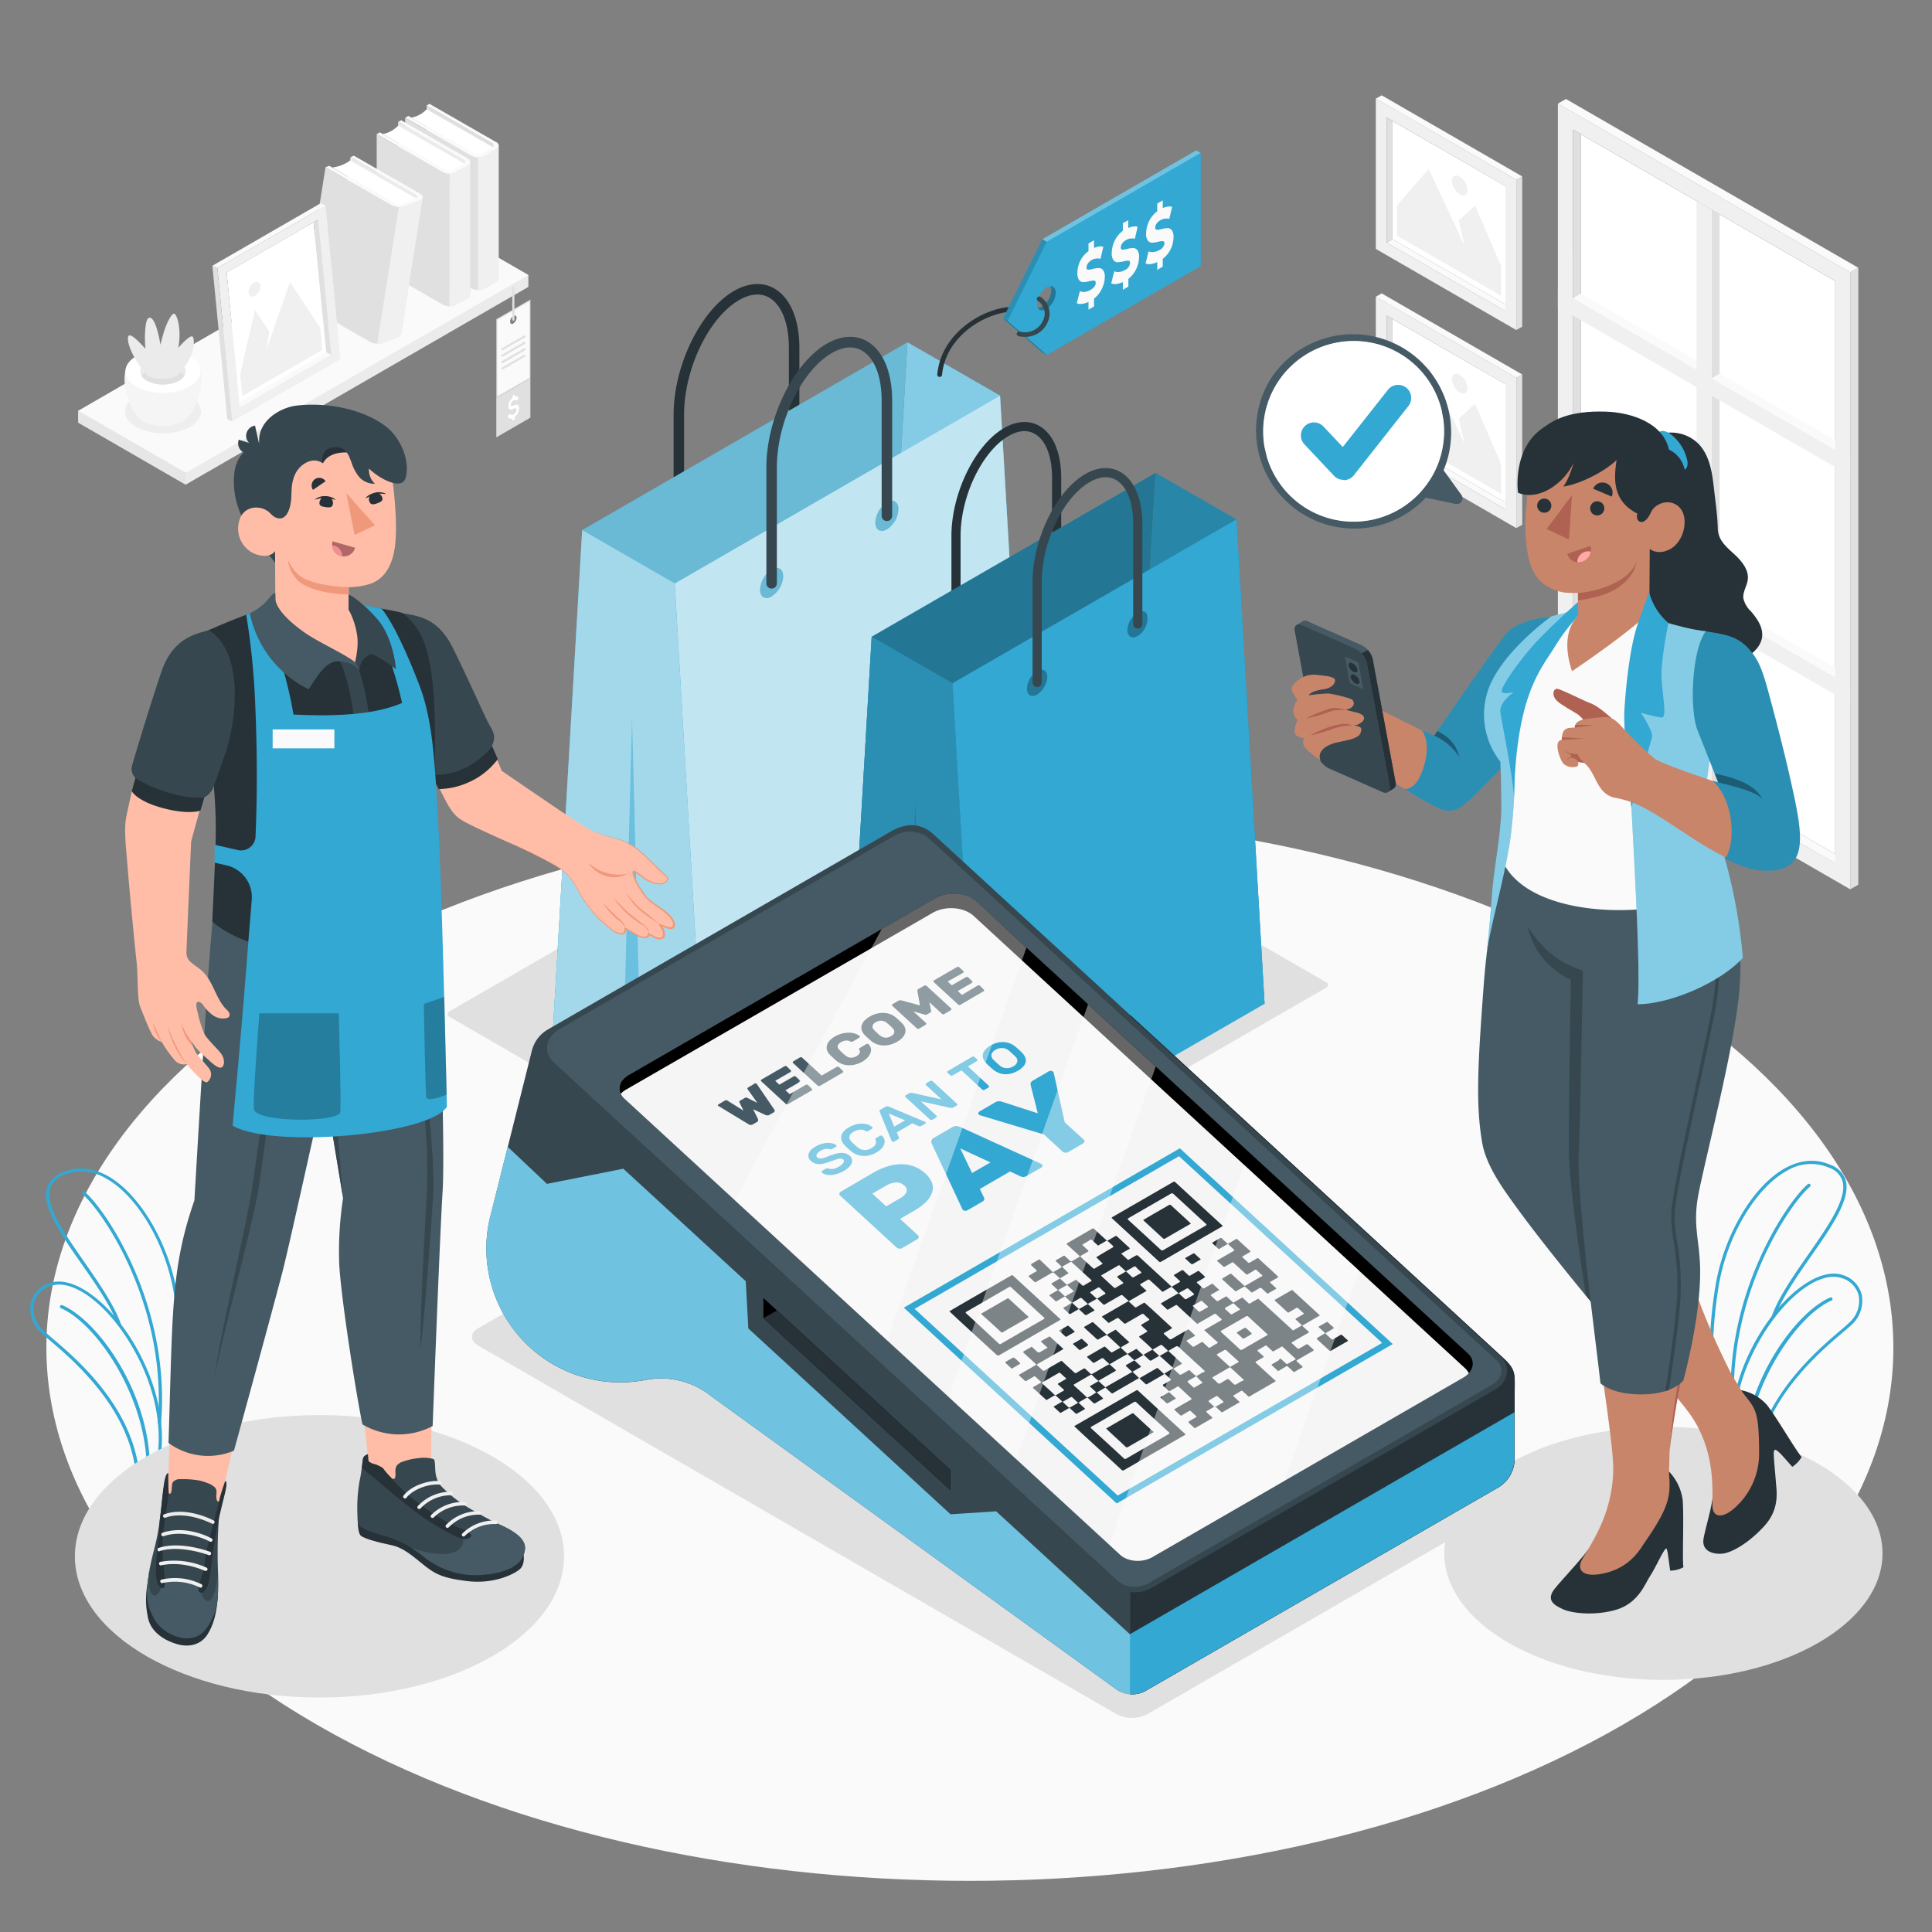 <svg xmlns="http://www.w3.org/2000/svg" viewBox="0 0 500 500"><rect x="0" y="0" width="500" height="500" fill="#808080" stroke="none"/><g id="freepik--Floor--inject-36"><path id="freepik--floor--inject-36" d="M82,446.35c-93.33-53.88-93.33-141.24,0-195.12s244.65-53.89,338,0,93.33,141.24,0,195.12S175.34,500.24,82,446.35Z" style="fill:#fafafa"></path></g><g id="freepik--Pictures--inject-36"><g id="freepik--Picture--inject-36"><g id="freepik--Frame--inject-36"><polygon points="391.1 130.89 389.6 131.78 358.89 114.05 360.38 113.15 391.1 130.89" style="fill:#fafafa"></polygon><polygon points="360.38 113.15 389.6 130.02 389.6 99.42 360.38 82.57 360.38 113.15" style="fill:#fff"></polygon><path d="M356.06,115.68l36.37,21V97.79l-36.37-21Zm2.83-34L389.6,99.42v32.36l-30.71-17.73Z" style="fill:#f0f0f0"></path><polygon points="358.89 114.05 360.38 113.15 360.38 82.57 358.89 81.69 358.89 114.05" style="fill:#e0e0e0"></polygon><polygon points="356.06 76.8 357.58 75.93 393.95 96.92 392.43 97.79 356.06 76.8" style="fill:#fafafa"></polygon><polygon points="393.95 96.92 392.43 97.79 392.43 136.67 393.95 135.8 393.95 96.92" style="fill:#e0e0e0"></polygon></g><g id="freepik--Land--inject-36"><polygon points="361.52 112.24 388.46 127.79 388.46 120.02 381.73 104.46 377.53 108.35 379.04 114.87 369.74 94.98 361.52 104.46 361.52 112.24" style="fill:#f0f0f0"></polygon><path d="M377.78,97a4.39,4.39,0,0,1,2,3.45c0,1.28-.9,1.79-2,1.16a4.41,4.41,0,0,1-2-3.46C375.79,96.83,376.68,96.32,377.78,97Z" style="fill:#f0f0f0"></path></g></g><g id="freepik--picture--inject-36"><g id="freepik--frame--inject-36"><polygon points="391.1 79.63 389.6 80.52 358.89 62.79 360.38 61.9 391.1 79.63" style="fill:#fafafa"></polygon><polygon points="360.38 61.9 389.6 78.76 389.6 48.16 360.38 31.31 360.38 61.9" style="fill:#fff"></polygon><path d="M356.06,64.42l36.37,21V46.53l-36.37-21Zm2.83-34L389.6,48.16V80.52L358.89,62.79Z" style="fill:#f0f0f0"></path><polygon points="358.89 62.79 360.38 61.9 360.38 31.31 358.89 30.43 358.89 62.79" style="fill:#e0e0e0"></polygon><polygon points="356.06 25.54 357.58 24.67 393.95 45.66 392.43 46.53 356.06 25.54" style="fill:#fafafa"></polygon><polygon points="393.95 45.66 392.43 46.53 392.43 85.41 393.95 84.54 393.95 45.66" style="fill:#e0e0e0"></polygon></g><g id="freepik--land--inject-36"><polygon points="361.52 60.98 388.46 76.53 388.46 68.76 381.73 53.2 377.53 57.09 379.04 63.61 369.74 43.72 361.52 53.2 361.52 60.98" style="fill:#f0f0f0"></polygon><path d="M377.78,45.7a4.38,4.38,0,0,1,2,3.45c0,1.27-.89,1.78-2,1.15a4.41,4.41,0,0,1-2-3.45C375.79,45.58,376.68,45.06,377.78,45.7Z" style="fill:#f0f0f0"></path></g></g></g><g id="freepik--Window--inject-36"><g id="freepik--window--inject-36"><g id="freepik--window--inject-36"><g id="freepik--frame--inject-36"><polygon points="477.01 222.2 474.96 223.43 407.07 184.23 409.12 183 477.01 222.2" style="fill:#fafafa"></polygon><polygon points="409.12 183 474.96 221.01 474.96 72.74 409.12 34.75 409.12 183" style="fill:#fff"></polygon><path d="M403.18,186.47l75.66,43.68V70.5L403.18,26.82Zm3.89-152.93L475,72.74V223.43l-67.89-39.2Z" style="fill:#f0f0f0"></path><polygon points="407.07 184.23 409.12 183 409.12 34.75 407.07 33.54 407.07 184.23" style="fill:#e0e0e0"></polygon><polygon points="474.96 172.88 474.96 175.3 407.07 136.1 409.12 134.88 474.96 172.88" style="fill:#fafafa"></polygon><polygon points="474.96 113.99 474.96 116.4 407.07 77.2 409.12 75.98 474.96 113.99" style="fill:#fafafa"></polygon><polygon points="403.18 26.82 405.27 25.62 480.93 69.3 478.84 70.5 403.18 26.82" style="fill:#fafafa"></polygon><polygon points="480.93 69.3 478.84 70.5 478.84 230.15 480.93 228.96 480.93 69.3" style="fill:#e0e0e0"></polygon><polygon points="445.03 55.46 442.94 54.26 442.94 204.95 445.03 203.76 445.03 55.46" style="fill:#e0e0e0"></polygon></g><polygon points="439.06 52.03 442.94 54.26 442.94 204.95 439.06 202.71 439.06 52.03" style="fill:#f0f0f0"></polygon><polygon points="403.18 74.96 403.18 79.44 478.84 123.12 478.84 118.64 403.18 74.96" style="fill:#f0f0f0"></polygon><polygon points="403.18 133.85 403.18 138.33 478.84 182.01 478.84 177.53 403.18 133.85" style="fill:#f0f0f0"></polygon><polygon points="442.94 97.92 445.03 96.71 474.96 113.99 474.96 116.4 442.94 97.92" style="fill:#fafafa"></polygon><polygon points="442.94 156.79 445.03 155.58 474.96 172.86 474.96 175.28 442.94 156.79" style="fill:#fafafa"></polygon></g></g></g><g id="freepik--Shelf--inject-36"><g id="freepik--shelf--inject-36"><polygon points="136.74 71.19 108.94 55.14 20.26 106.32 20.26 109.37 48.06 125.42 136.74 74.25 136.74 71.19" style="fill:#ebebeb"></polygon><polygon points="48.06 122.37 136.74 71.19 108.94 55.14 20.26 106.32 48.06 122.37" style="fill:#fafafa"></polygon><polygon points="48.06 122.37 48.06 125.42 20.26 109.37 20.26 106.32 48.06 122.37" style="fill:#e6e6e6"></polygon><polygon points="110.42 27.3 128.45 37.71 128.45 72.01 110.42 61.6 110.42 27.3" style="fill:#e0e0e0"></polygon><path d="M127.87,38.28l-17.45-10a7.35,7.35,0,0,1-4,2.18l17.3,10A17.34,17.34,0,0,0,127.87,38.28Z" style="fill:#fff"></path><path d="M122.05,40.36a3.75,3.75,0,0,0,3.36,0l2.94-1.69a1,1,0,0,0,0-1.92l-17.2-9.87-.73.42,16.91,9.76a.61.61,0,0,1,0,1.16l-2.73,1.55a2.22,2.22,0,0,1-2,0L105.68,30l-.82.47Z" style="fill:#fafafa"></path><path d="M104.86,30.49v34.3l17.19,9.87a3.75,3.75,0,0,0,3.36,0L128.35,73a1.17,1.17,0,0,0,.69-1V37.71a1.16,1.16,0,0,1-.69,1l-2.94,1.69a3.75,3.75,0,0,1-3.36,0Z" style="fill:#e0e0e0"></path><path d="M123.73,40.76a3.42,3.42,0,0,0,1.68-.4l2.94-1.69a1.16,1.16,0,0,0,.69-1V72a1.17,1.17,0,0,1-.69,1l-2.94,1.69a3.53,3.53,0,0,1-1.68.39Z" style="fill:#f0f0f0"></path><polygon points="103.05 31.53 121.08 41.94 121.08 76.24 103.05 65.83 103.05 31.53" style="fill:#ebebeb"></polygon><path d="M120.5,42.51l-17.45-10a7.35,7.35,0,0,1-4,2.18l17.3,10A17.34,17.34,0,0,0,120.5,42.51Z" style="fill:#fff"></path><path d="M114.68,44.59a3.73,3.73,0,0,0,3.35,0L121,42.91c.93-.54.93-1.4,0-1.93l-17.19-9.87-.73.42L120,41.3c.56.32.56.83,0,1.15L117.23,44a2.22,2.22,0,0,1-2,0L98.31,34.25l-.82.47Z" style="fill:#fafafa"></path><path d="M97.49,34.72V69l17.19,9.87a3.73,3.73,0,0,0,3.35,0L121,77.2a1.17,1.17,0,0,0,.7-1V41.94a1.17,1.17,0,0,1-.7,1L118,44.59a3.73,3.73,0,0,1-3.35,0Z" style="fill:#e0e0e0"></path><path d="M116.36,45a3.36,3.36,0,0,0,1.67-.4L121,42.9a1.17,1.17,0,0,0,.7-1v34.3a1.17,1.17,0,0,1-.7,1L118,78.89a3.46,3.46,0,0,1-1.67.4Z" style="fill:#f0f0f0"></path><polygon points="90.74 40.64 108.77 51.06 103.17 86.39 85.14 75.98 90.74 40.64" style="fill:#ebebeb"></polygon><path d="M108.05,51.55l-17.45-10A9.6,9.6,0,0,1,86,43.34l17.31,10A23.36,23.36,0,0,0,108.05,51.55Z" style="fill:#fff"></path><path d="M101.45,53.17a4.69,4.69,0,0,0,3.63.17l3.43-1.41c1.08-.44,1.21-1.23.28-1.76L91.59,40.3l-.85.34,16.91,9.77c.56.32.48.79-.17,1.06l-3.19,1.28a2.83,2.83,0,0,1-2.18-.09l-16.9-9.75-1,.39Z" style="fill:#fafafa"></path><path d="M84.24,43.3l-5.6,35.33,17.21,9.88a4.69,4.69,0,0,0,3.63.16l3.43-1.4c.54-.22.84-.53.9-.85l5.6-35.33c-.06.32-.36.62-.9.84l-3.43,1.41a4.65,4.65,0,0,1-3.63-.17Z" style="fill:#e0e0e0"></path><path d="M103.21,53.62a4.57,4.57,0,0,0,1.87-.28l3.43-1.41c.54-.22.84-.52.9-.84l-5.6,35.33c-.06.32-.36.63-.9.85l-3.43,1.4a4.57,4.57,0,0,1-1.87.28Z" style="fill:#f0f0f0"></path><g id="freepik--picture--inject-36"><g id="freepik--frame--inject-36"><polygon points="60.78 104.83 62.06 105.44 85.71 91.79 84.44 91.17 60.78 104.83" style="fill:#fafafa"></polygon><polygon points="84.44 91.17 61.93 104.16 58.66 70.5 81.16 57.52 84.44 91.17" style="fill:#fff"></polygon><path d="M84.26,53.22l-28,16.16,3.86,39.7,28-16.17Zm1.45,38.57L62.06,105.45l-3.4-34.94L82.31,56.85Z" style="fill:#f0f0f0"></path><polygon points="85.71 91.79 84.44 91.17 81.16 57.52 82.31 56.85 85.71 91.79" style="fill:#e0e0e0"></polygon><polygon points="84.26 53.22 82.96 52.62 54.96 68.78 56.25 69.38 84.26 53.22" style="fill:#fafafa"></polygon><polygon points="54.96 68.78 56.25 69.38 60.12 109.08 58.82 108.48 54.96 68.78" style="fill:#e0e0e0"></polygon></g><g id="freepik--land--inject-36"><polygon points="83.44 90.53 62.7 102.51 62.15 96.84 66.01 80.18 69.69 85.87 68.92 90.66 75.06 72.98 82.89 84.86 83.44 90.53" style="fill:#f0f0f0"></polygon><path d="M65.69,73.17a2.92,2.92,0,0,0-1.37,2.56c.09.93.85,1.29,1.7.8A2.94,2.94,0,0,0,67.39,74C67.3,73,66.54,72.68,65.69,73.17Z" style="fill:#f0f0f0"></path></g></g><g id="freepik--Pot--inject-36"><path id="freepik--Shadow--inject-36" d="M49.13,102.49c3.84,2.22,3.84,5.81,0,8a15.4,15.4,0,0,1-13.9,0c-3.84-2.22-3.84-5.81,0-8A15.4,15.4,0,0,1,49.13,102.49Z" style="opacity:0.05"></path><path d="M35.93,108.08c-3.34-3.41-5.3-11.92-2-14.63H50.47c3.26,2.71,1.3,11.22-2,14.63l-.09.09-.12.12a2.55,2.55,0,0,1-.3.26.27.27,0,0,1-.08.07l-.25.19a5.08,5.08,0,0,1-.43.27,11,11,0,0,1-10,0h0a5.08,5.08,0,0,1-.43-.27l-.24-.18-.1-.08-.29-.26-.13-.13A.6.6,0,0,1,35.93,108.08Z" style="fill:#f5f5f5"></path><path d="M49,92.15c3.79,2.19,3.79,5.73,0,7.92a15.17,15.17,0,0,1-13.7,0c-3.79-2.19-3.79-5.73,0-7.92A15.17,15.17,0,0,1,49,92.15Z" style="fill:#fff"></path><path d="M46.35,93.7c2.3,1.33,2.3,3.49,0,4.82a9.21,9.21,0,0,1-8.34,0c-2.3-1.33-2.3-3.49,0-4.82A9.21,9.21,0,0,1,46.35,93.7Z" style="fill:#ebebeb"></path><path d="M38,96a9.21,9.21,0,0,1,8.34,0,3.88,3.88,0,0,1,1.38,1.26,3.9,3.9,0,0,1-1.38,1.27,9.21,9.21,0,0,1-8.34,0,3.9,3.9,0,0,1-1.38-1.27A3.88,3.88,0,0,1,38,96Z" style="fill:#e0e0e0"></path><path d="M45.84,97.25a18.91,18.91,0,0,0,3-4c1.39-2.46,1.65-5.76.93-6.17S46.14,90,46.14,90a17.7,17.7,0,0,0,.3-4.21c-.12-2.19-.65-4.18-1.28-4.58s-2,2.36-2.64,4.37-1,3.65-1,3.65a30.75,30.75,0,0,0-1.08-4.61c-.73-2.09-1.39-2.56-1.91-2.35s-.85,1.18-1,4a27.07,27.07,0,0,0,.12,4s-1-1.14-2.18-2.24-1.8-1.38-2.16-1.15-.46,2.12,1.49,5.65a19.8,19.8,0,0,0,3.69,4.84S41.23,99,45.84,97.25Z" style="fill:#ebebeb"></path></g><g id="freepik--Tag--inject-36"><path d="M128.59,82.74v20l8.54-4.94v-20Zm4.26,1c-.46.27-.84,0-.84-.5a1.89,1.89,0,0,1,.84-1.46c.47-.27.85-.06.85.48A1.88,1.88,0,0,1,132.85,83.69Z" style="fill:#fafafa"></path><path d="M137,78V97.76l-8.27,4.77V82.81L137,78m.27-.47-8.81,5.08V103l8.81-5.08V77.57Z" style="fill:#e0e0e0"></path><polygon points="137.26 97.92 137.26 108.09 128.45 113.18 128.45 103 137.26 97.92" style="fill:#e0e0e0"></polygon><path d="M130,90.66a.27.27,0,0,1-.24-.14.28.28,0,0,1,.1-.37l5.76-3.32a.27.27,0,1,1,.27.47l-5.76,3.32A.22.22,0,0,1,130,90.66Z" style="fill:#e0e0e0"></path><path d="M130,92.32a.27.27,0,0,1-.24-.14.28.28,0,0,1,.1-.37l5.76-3.32a.28.28,0,0,1,.37.1.27.27,0,0,1-.1.37l-5.76,3.32A.22.22,0,0,1,130,92.32Z" style="fill:#e0e0e0"></path><path d="M130,94a.28.28,0,0,1-.24-.13.27.27,0,0,1,.1-.37l5.76-3.33a.28.28,0,0,1,.37.1.27.27,0,0,1-.1.37L130.11,94A.31.31,0,0,1,130,94Z" style="fill:#e0e0e0"></path><path d="M130,95.64a.26.26,0,0,1-.24-.13.27.27,0,0,1,.1-.37l5.76-3.33a.28.28,0,0,1,.37.1.27.27,0,0,1-.1.37l-5.76,3.33A.31.31,0,0,1,130,95.64Z" style="fill:#e0e0e0"></path><path d="M132.86,83a.28.28,0,0,1-.28-.27V74.44a.28.28,0,0,1,.28-.27.27.27,0,0,1,.27.27v8.27A.28.28,0,0,1,132.86,83Z" style="fill:#e0e0e0"></path><path d="M133.68,103.74c-.12-.24-.46-.28-.77-.09a1.3,1.3,0,0,0-.73,1.08c0,.47.36.34.74.19.68-.26,1.39-.49,1.39.76a2.73,2.73,0,0,1-1.09,2.18v.71l-.58.33v-.67a.79.79,0,0,1-1.21-.51l.55-.67c.12.38.53.44.91.22a1.49,1.49,0,0,0,.79-1.23c0-.47-.38-.42-.81-.25-.65.27-1.29.46-1.29-.71a2.63,2.63,0,0,1,1.06-2.06v-.62l.58-.34v.62a.67.67,0,0,1,1,.42Z" style="fill:#fff"></path></g></g></g><g id="freepik--Plants--inject-36"><g id="freepik--plants--inject-36"><path d="M454.3,379.9h-.17l-4.9-1.26a.45.45,0,0,1-.3-.27c0-.13-4.3-12.88,4.78-30.17,6.48-12.34,16.63-20.36,23.1-18.25a7.2,7.2,0,0,1,5,5.13,8.33,8.33,0,0,1-2.64,7.78c-.5.5-1.29,1.17-2.29,2-6.2,5.27-20.7,17.6-22.27,34.65a.4.4,0,0,1-.17.3A.48.48,0,0,1,454.3,379.9Zm-4.63-2,4.19,1.08c1.83-17.13,16.3-29.44,22.51-34.72,1-.84,1.77-1.51,2.25-2a7.49,7.49,0,0,0,2.4-7,6.31,6.31,0,0,0-4.48-4.52c-6.08-2-15.78,5.86-22.08,17.84C446.19,364.31,449.17,376.16,449.67,377.87Z" style="fill:#32A8D3"></path><path d="M451.51,379.18h-.05a.41.41,0,0,1-.43-.41c-.37-19.91,13.41-39.09,22.68-43a.43.43,0,0,1,.34.78c-9.17,3.91-22.52,23.37-22.18,42.24A.42.42,0,0,1,451.51,379.18Z" style="fill:#32A8D3"></path><path d="M449.4,378.64a.41.41,0,0,1-.19,0l-3.32-1a.4.4,0,0,1-.28-.28c-.06-.19-5.92-19.21-1.6-44.83,2.2-13.05,9.8-25.78,18.09-30.27,4-2.15,7.89-2.43,11.63-.8a6.35,6.35,0,0,1,3.93,4c1.37,4.85-3.66,12.06-9,19.7-3.72,5.35-7.58,10.87-9.34,15.76a.42.42,0,1,1-.79-.29c1.79-5,5.68-10.56,9.44-15.95,5.21-7.47,10.13-14.53,8.87-19a5.48,5.48,0,0,0-3.46-3.48,11.93,11.93,0,0,0-10.89.77c-8.07,4.37-15.5,16.85-17.66,29.66-4,24,.89,42.08,1.51,44.23l3.11.93a.43.43,0,0,1,.28.53A.45.45,0,0,1,449.4,378.64Z" style="fill:#32A8D3"></path><path d="M448.57,366.52h0a.42.42,0,0,1-.45-.39c-2.51-30.8,14.67-55.45,19.76-59.68a.42.42,0,0,1,.59.05.43.43,0,0,1-.05.6c-5,4.17-21.94,28.5-19.46,59A.42.42,0,0,1,448.57,366.52Z" style="fill:#32A8D3"></path></g><g id="freepik--plants--inject-36"><path d="M35.34,381.83a.39.39,0,0,1-.18-.31c-1.57-17-16.07-29.37-22.26-34.64-1-.85-1.8-1.52-2.3-2A8.33,8.33,0,0,1,8,337.07,7.17,7.17,0,0,1,13,332c6.46-2.11,16.61,5.91,23.09,18.24,9.09,17.29,4.82,30.05,4.78,30.17a.41.41,0,0,1-.3.27l-4.89,1.26a.33.33,0,0,1-.17,0A.36.36,0,0,1,35.34,381.83Zm0-31.24c-6.29-12-16-19.82-22.08-17.84a6.3,6.3,0,0,0-4.48,4.51,7.53,7.53,0,0,0,2.4,7c.49.47,1.27,1.13,2.25,2C19.66,351.52,34.12,363.82,36,381l4.19-1.08C40.65,378.16,43.62,366.32,35.35,350.59Z" style="fill:#32A8D3"></path><path d="M38.3,381.19h.06a.42.42,0,0,0,.43-.41c.36-19.91-13.42-39.09-22.69-43a.42.42,0,1,0-.33.78c9.16,3.9,22.51,23.36,22.17,42.24A.42.42,0,0,0,38.3,381.19Z" style="fill:#32A8D3"></path><path d="M40.42,380.64a.37.37,0,0,0,.18,0l3.32-1a.41.41,0,0,0,.28-.28c.06-.19,5.92-19.21,1.6-44.83-2.19-13-9.8-25.78-18.08-30.27-4-2.16-7.9-2.43-11.64-.8a6.35,6.35,0,0,0-3.93,4c-1.37,4.84,3.66,12.06,9,19.7,3.73,5.34,7.58,10.87,9.34,15.75a.43.43,0,0,0,.54.26.42.42,0,0,0,.25-.54c-1.79-5-5.68-10.56-9.44-16-5.21-7.47-10.13-14.52-8.87-19a5.52,5.52,0,0,1,3.46-3.49,12,12,0,0,1,10.89.77c8.08,4.38,15.5,16.86,17.66,29.67,4,24-.89,42.08-1.51,44.22l-3.1.94a.43.43,0,0,0-.29.53A.42.42,0,0,0,40.42,380.64Z" style="fill:#32A8D3"></path><path d="M41.24,368.53h0a.41.41,0,0,0,.45-.38c2.51-30.8-14.67-55.46-19.75-59.69a.43.43,0,0,0-.6.06.41.41,0,0,0,.05.59c5,4.17,21.94,28.51,19.46,59A.42.42,0,0,0,41.24,368.53Z" style="fill:#32A8D3"></path></g></g><g id="freepik--Shadows--inject-36"><ellipse id="freepik--shadow--inject-36" cx="430.49" cy="402.01" rx="56.7" ry="32.74" style="fill:#e0e0e0"></ellipse><ellipse id="freepik--shadow--inject-36" cx="82.68" cy="402.77" rx="63.3" ry="36.55" style="fill:#e0e0e0"></ellipse><path id="freepik--shadow--inject-36" d="M252.63,306.35l-44.51-25.71a.79.79,0,0,1,0-1.5L296,228.45a2.84,2.84,0,0,1,2.6,0l44.52,25.71a.8.8,0,0,1,0,1.51l-87.85,50.68A2.86,2.86,0,0,1,252.63,306.35Z" style="fill:#e0e0e0"></path><path id="freepik--shadow--inject-36" d="M180.12,300l-63.68-36.77a.82.82,0,0,1,0-1.56l101.93-58.86a3,3,0,0,1,2.71,0l63.68,36.78a.82.82,0,0,1,0,1.56L182.82,300A2.93,2.93,0,0,1,180.12,300Z" style="fill:#e0e0e0"></path><path id="freepik--shadow--inject-36" d="M123.77,343.75l98.94-57.12a8.69,8.69,0,0,1,7.85,0L395.81,382c2.17,1.25,2.17,3.28,0,4.53l-98.93,57.12a8.64,8.64,0,0,1-7.86,0l-165.25-95.4C121.6,347,121.6,345,123.77,343.75Z" style="fill:#e0e0e0"></path></g><g id="freepik--Bags--inject-36"><g id="freepik--light-bag--inject-36"><path d="M200.42,74.68c-3-1.75-6.77-1.53-10.5.63-8.6,5-15.59,19.31-15.59,32v29.88a1.36,1.36,0,1,0,2.71,0V107.3c0-11.81,6.39-25.11,14.24-29.64,2.9-1.67,5.59-1.89,7.78-.63,3.24,1.88,5.1,6.63,5.1,13v29.75a1.36,1.36,0,1,0,2.72,0V90.07C206.88,82.66,204.52,77.05,200.42,74.68Z" style="fill:#263238"></path><polygon points="267.18 246.03 258.81 102.37 234.85 88.58 227 222.83 267.18 246.03" style="fill:#32A8D3"></polygon><polygon points="267.18 246.03 258.81 102.37 234.85 88.58 227 222.83 267.18 246.03" style="fill:#fff;opacity:0.4"></polygon><polygon points="150.67 137.18 142.82 271.43 227 222.83 234.85 88.58 150.67 137.18" style="fill:#32A8D3"></polygon><polygon points="150.67 137.18 142.82 271.43 227 222.83 234.85 88.58 150.67 137.18" style="fill:#fff;opacity:0.3"></polygon><polygon points="150.67 137.18 142.82 271.43 227 222.83 234.85 88.58 150.67 137.18" style="opacity:0.05"></polygon><polygon points="150.67 137.18 174.63 150.97 183 294.63 142.82 271.43 150.67 137.18" style="fill:#32A8D3"></polygon><polygon points="150.67 137.18 174.63 150.97 183 294.63 142.82 271.43 150.67 137.18" style="fill:#fff;opacity:0.55"></polygon><polygon points="183 294.63 165.73 270.38 163.57 185.71 161.41 268.91 142.82 271.43 183 294.63" style="fill:#32A8D3;opacity:0.5"></polygon><path d="M258.81,102.37,174.63,151,183,294.63,267.18,246Zm-59.11,52c-1.66.95-3,.16-3-1.76a6.65,6.65,0,0,1,3-5.21c1.66-1,3-.17,3,1.77A6.58,6.58,0,0,1,199.7,154.33ZM229.53,137c-1.66.94-3,.15-3-1.77a6.63,6.63,0,0,1,3-5.2c1.66-1,3-.17,3,1.76A6.62,6.62,0,0,1,229.53,137Z" style="fill:#32A8D3"></path><path d="M258.81,102.37,174.63,151,183,294.63,267.18,246Zm-59.11,52c-1.66.95-3,.16-3-1.76a6.65,6.65,0,0,1,3-5.21c1.66-1,3-.17,3,1.77A6.58,6.58,0,0,1,199.7,154.33ZM229.53,137c-1.66.94-3,.15-3-1.77a6.63,6.63,0,0,1,3-5.2c1.66-1,3-.17,3,1.76A6.62,6.62,0,0,1,229.53,137Z" style="fill:#fff;opacity:0.7"></path><path d="M224.43,88.34c-3-1.75-6.76-1.53-10.5.63-8.6,5-15.59,19.32-15.59,32v29.88a1.36,1.36,0,1,0,2.71,0V121c0-11.81,6.39-25.11,14.24-29.64,2.9-1.67,5.59-1.89,7.78-.62,3.24,1.87,5.1,6.62,5.1,13v29.75a1.36,1.36,0,0,0,2.72,0V103.74C230.89,96.32,228.53,90.71,224.43,88.34Z" style="fill:#37474f"></path></g><g id="freepik--dark-bag--inject-36"><path d="M269,110.24c-2.64-1.53-5.9-1.34-9.15.54-7.51,4.33-13.62,16.86-13.62,27.92v26.08a1.19,1.19,0,1,0,2.37,0V138.7c0-10.31,5.58-21.91,12.43-25.87,2.53-1.46,4.88-1.65,6.79-.54,2.83,1.63,4.45,5.78,4.45,11.38v26a1.19,1.19,0,1,0,2.37,0v-26C274.64,117.2,272.59,112.3,269,110.24Z" style="fill:#263238"></path><polygon points="327.27 259.78 319.97 134.4 299.06 122.37 292.2 239.53 327.27 259.78" style="fill:#32A8D3"></polygon><polygon points="327.27 259.78 319.97 134.4 299.06 122.37 292.2 239.53 327.27 259.78" style="opacity:0.2"></polygon><polygon points="225.59 164.78 218.73 281.94 292.2 239.53 299.06 122.37 225.59 164.78" style="fill:#32A8D3"></polygon><polygon points="225.59 164.78 218.73 281.94 292.2 239.53 299.06 122.37 225.59 164.78" style="opacity:0.3"></polygon><polygon points="225.59 164.78 246.5 176.82 253.81 302.19 218.73 281.94 225.59 164.78" style="fill:#32A8D3"></polygon><polygon points="225.59 164.78 246.5 176.82 253.81 302.19 218.73 281.94 225.59 164.78" style="opacity:0.15"></polygon><polygon points="253.81 302.19 238.73 281.03 236.84 207.13 234.96 279.75 218.73 281.94 253.81 302.19" style="opacity:0.15"></polygon><path d="M320,134.4,246.5,176.82l7.3,125.37,73.47-42.41Zm-51.6,45.35c-1.44.82-2.62.14-2.62-1.54a5.82,5.82,0,0,1,2.62-4.54c1.45-.84,2.63-.15,2.63,1.54A5.76,5.76,0,0,1,268.37,179.75Zm26-15.15c-1.45.83-2.62.14-2.62-1.54a5.8,5.8,0,0,1,2.62-4.54c1.45-.84,2.63-.15,2.63,1.54A5.74,5.74,0,0,1,294.41,164.6Z" style="fill:#32A8D3"></path><path d="M290,122.16c-2.65-1.53-5.9-1.34-9.16.54-7.51,4.34-13.61,16.86-13.61,27.93v26.08a1.19,1.19,0,0,0,2.37,0V150.63c0-10.31,5.57-21.92,12.43-25.87,2.52-1.46,4.87-1.65,6.78-.55,2.83,1.64,4.46,5.78,4.46,11.38v26a1.19,1.19,0,0,0,2.37,0v-26C295.6,129.12,293.54,124.23,290,122.16Z" style="fill:#37474f"></path></g><g id="freepik--Label--inject-36"><path d="M243.18,97.55h-.06a.61.61,0,0,1-.55-.68c.72-7.42,5.87-11.85,8.88-13.83,4.52-3,10-4.33,13.38-3.26a.62.62,0,1,1-.37,1.18c-3-.94-8.16.37-12.33,3.11-2.82,1.86-7.65,6-8.33,12.93A.62.62,0,0,1,243.18,97.55Z" style="fill:#263238"></path><g id="freepik--label--inject-36"><g id="freepik--label--inject-36"><path d="M309.57,38.92l-39.82,23L259.6,82.41l10.15,8.78,1.14.66,39.83-23V39.58Zm-41.22,39.7a5.39,5.39,0,0,1,2.44-4.22,2.29,2.29,0,0,1,1-.32,2.23,2.23,0,0,1,.24,1.07,5.37,5.37,0,0,1-2.43,4.21,2.3,2.3,0,0,1-1.06.33A2.12,2.12,0,0,1,268.35,78.62Z" style="fill:#32A8D3"></path><path d="M270.89,62.57l-10.15,20.5,10.15,8.78,39.83-23V39.58ZM270.79,80c-1.35.78-2.44.15-2.44-1.41a5.39,5.39,0,0,1,2.44-4.22c1.34-.77,2.43-.14,2.43,1.41A5.4,5.4,0,0,1,270.79,80Z" style="fill:#32A8D3"></path><g style="opacity:0.3"><path d="M273.22,75.81A5.4,5.4,0,0,1,270.79,80c-1,.56-1.82.39-2.2-.34h0a2.34,2.34,0,0,0,1.06-.33,5.37,5.37,0,0,0,2.43-4.21,2.19,2.19,0,0,0-.24-1.06,1.21,1.21,0,0,1,.91.34A1.88,1.88,0,0,1,273.22,75.81Z"></path></g><g style="opacity:0.3"><polygon points="310.72 39.58 309.57 38.92 269.75 61.91 270.89 62.57 310.72 39.58" style="fill:#fff"></polygon></g><g style="opacity:0.15"><polygon points="270.89 62.57 260.75 83.07 259.6 82.41 269.75 61.91 270.89 62.57"></polygon></g><g style="opacity:0.3"><polygon points="260.75 83.07 270.89 91.86 269.75 91.19 259.6 82.41 260.75 83.07"></polygon></g></g><path d="M265.36,87.18A7.37,7.37,0,0,1,263.6,87a.62.62,0,0,1-.46-.75.61.61,0,0,1,.75-.46,5.06,5.06,0,0,0,6.07-2.9,3.9,3.9,0,0,0-1.35-5,.63.63,0,0,1-.2-.86.64.64,0,0,1,.87-.2,5.16,5.16,0,0,1,1.83,6.58A6.22,6.22,0,0,1,265.36,87.18Z" style="fill:#37474f"></path></g><path d="M285.18,74.7a7.39,7.39,0,0,1-2.05,2.61v2l-1.43.83v-2a5.47,5.47,0,0,1-1.69.51,2.5,2.5,0,0,1-1.33-.17l.78-3.12a2.58,2.58,0,0,0,1.3.17,3.73,3.73,0,0,0,1.45-.49c.9-.53,1.36-1.14,1.36-1.83q0-.56-.39-.6a4.61,4.61,0,0,0-1.24.16,6.67,6.67,0,0,1-1.58.24,1.34,1.34,0,0,1-1.08-.52,2.91,2.91,0,0,1-.45-1.86,7.11,7.11,0,0,1,.74-3.13A7,7,0,0,1,281.7,65v-2l1.43-.82v2a4.91,4.91,0,0,1,1.3-.39,2.51,2.51,0,0,1,1.11.07l-.72,3.12a3,3,0,0,0-2.31.34,2.93,2.93,0,0,0-1,.92,1.88,1.88,0,0,0-.32,1c0,.34.13.52.38.55a4.34,4.34,0,0,0,1.23-.18,6.67,6.67,0,0,1,1.58-.24,1.39,1.39,0,0,1,1.08.51,2.79,2.79,0,0,1,.46,1.85A7.15,7.15,0,0,1,285.18,74.7Z" style="fill:#fafafa"></path><path d="M294.08,69.57a7.19,7.19,0,0,1-2.06,2.6v2l-1.43.82v-2a5.32,5.32,0,0,1-1.69.51,2.48,2.48,0,0,1-1.32-.16l.78-3.13a2.45,2.45,0,0,0,1.29.17,3.56,3.56,0,0,0,1.46-.49,2.2,2.2,0,0,0,1.35-1.83c0-.37-.13-.56-.38-.59a4,4,0,0,0-1.25.16,7.71,7.71,0,0,1-1.57.24,1.37,1.37,0,0,1-1.08-.52,2.89,2.89,0,0,1-.46-1.87,7.25,7.25,0,0,1,.74-3.13,7,7,0,0,1,2.13-2.62v-2L292,57v2a4.68,4.68,0,0,1,1.31-.38,2.38,2.38,0,0,1,1.11.07l-.72,3.11a3,3,0,0,0-2.32.35,2.87,2.87,0,0,0-1,.91,1.94,1.94,0,0,0-.32,1c0,.34.13.52.38.55a4.43,4.43,0,0,0,1.23-.18,6.67,6.67,0,0,1,1.57-.24,1.43,1.43,0,0,1,1.09.51,2.85,2.85,0,0,1,.46,1.85A7.22,7.22,0,0,1,294.08,69.57Z" style="fill:#fafafa"></path><path d="M303,64.43A7.42,7.42,0,0,1,300.92,67v2l-1.43.83v-2a4.92,4.92,0,0,1-1.69.51,2.39,2.39,0,0,1-1.32-.16l.77-3.12a2.49,2.49,0,0,0,1.3.16,3.52,3.52,0,0,0,1.45-.49A2.2,2.2,0,0,0,301.36,63c0-.36-.13-.56-.39-.59a4.27,4.27,0,0,0-1.24.16,7.15,7.15,0,0,1-1.57.24,1.41,1.41,0,0,1-1.09-.52,2.92,2.92,0,0,1-.45-1.87,7.28,7.28,0,0,1,.74-3.13,7,7,0,0,1,2.13-2.61v-2l1.43-.83v2a5,5,0,0,1,1.3-.38,2.56,2.56,0,0,1,1.12.07l-.73,3.11a3,3,0,0,0-2.31.35,2.79,2.79,0,0,0-1,.91,1.87,1.87,0,0,0-.33,1c0,.34.13.53.39.55a3.89,3.89,0,0,0,1.22-.17,7.42,7.42,0,0,1,1.58-.25,1.43,1.43,0,0,1,1.09.51,2.91,2.91,0,0,1,.45,1.86A7.16,7.16,0,0,1,303,64.43Z" style="fill:#fafafa"></path></g></g><g id="freepik--Device--inject-36"><g id="freepik--device--inject-36"><g id="freepik--Terminal--inject-36"><path d="M388.83,351.26,241.67,216c-3.72-3.42-7.65-2.82-11.12-.82l-88.72,51.22a8.86,8.86,0,0,0-4.25,5.79h0l-10.89,43.47a34.64,34.64,0,0,0,40.37,41.48A20.76,20.76,0,0,1,184,361.29l104.81,75.83a7.16,7.16,0,0,0,7.47.57L388,384.79a8.76,8.76,0,0,0,3.95-6.8c0-5.07,0-13.05,0-16.7h0C392,355.46,392.53,354.66,388.83,351.26Z" style="fill:#37474f"></path><path d="M392,361.29h0c0,3.64,0,11.62,0,16.69a8.75,8.75,0,0,1-3.93,6.8l-91.73,52.9a6.68,6.68,0,0,1-3.83.77V412a7.5,7.5,0,0,0,1.17.08,8.61,8.61,0,0,0,4.23-1.08l89-51.38a5.88,5.88,0,0,0,3.1-4.32,5,5,0,0,0-1.72-4.28l-95.76-88v-.32l96.42,88.64C392.53,354.66,392,355.46,392,361.29Z" style="fill:#263238"></path><path d="M387.26,352,240.35,216.92c-2.12-1.95-6.1-2.25-8.84-.66l-86.62,50c-3.72,2.14-4.42,6.07-1.55,8.71l146,134.22c1.86,1.72,5.37,2,7.8.58l89-51.38C388.86,356.82,389.38,353.93,387.26,352Z" style="fill:#455a64"></path><path d="M252.62,233.28l127.28,117c2,1.86,1.54,4.61-1.08,6.12l-80.51,46.48c-2.61,1.53-6.39,1.25-8.42-.62L161.63,284.36a3.41,3.41,0,0,1-.17-5.14c.12-.12.23-.24.36-.35a5.9,5.9,0,0,1,.89-.63l78.77-45.47.47-.28C245.27,230.58,250.06,230.94,252.62,233.28Z"></path><path d="M162,282a6.66,6.66,0,0,0-.89.62c-.13.11-.24.23-.36.35l-.1.12a3.92,3.92,0,0,0,.94,1.25l128.26,118c2,1.87,5.81,2.15,8.42.62l80.51-46.48a5.48,5.48,0,0,0,1.35-1.08,4.1,4.1,0,0,0-.94-1.27L252,237.06c-2.56-2.35-7.35-2.71-10.67-.8l-.47.28Z" style="fill:#f5f5f5"></path><path d="M391.92,378c0-3.57,0-8.58,0-12.5l-99.53,57.45L257.8,391.13,246,391.9l-52.34-48.1L193,331.59l-31.69-29.12-19.76,3.92-10.15-9.58h0l-4.73,18.81a34.64,34.64,0,0,0,40.37,41.48A20.76,20.76,0,0,1,184,361.29l104.81,75.83a7.16,7.16,0,0,0,7.47.57L388,384.79A8.76,8.76,0,0,0,391.92,378Z" style="fill:#32A8D3"></path><path d="M246,391.9l-52.34-48.1L193,331.59l-31.69-29.12-19.76,3.92-10.15-9.58h0l-4.73,18.81a34.64,34.64,0,0,0,40.37,41.48A20.76,20.76,0,0,1,184,361.29l104.81,75.83a6.74,6.74,0,0,0,3.64,1.34V422.94L257.8,391.13Z" style="fill:#fff;opacity:0.3"></path><path d="M197.56,335.91v5.23l48.37,44.48V380.4Z"></path><polygon points="197.56 341.14 197.56 341.14 245.93 385.62 245.93 380.4 201.08 339.15 197.56 341.14" style="fill:#263238"></polygon></g><path d="M295.93,350.71h0ZM277.4,337.16h0ZM337,343.09l4.59-2.66-7.14-6.57-.12,0-4.31,2.48c-.22.13-.13.22,0,.34q1.57,1.44,3.14,2.89a.37.37,0,0,0,.52,0c.55-.34,1.12-.64,1.67-1,.25-.15.42-.17.63,0,.41.41.84.81,1.29,1.19.21.18.16.29-.09.43-.58.32-1.14.66-1.71,1-.21.12-.24.21-.07.36.53.47,1,1,1.57,1.44l-2.33,1.34-9-8.24-1.75,1c-.69.4-.52.41-1.05-.08l-1.34-1.22-2.32,1.34-1.8-1.65c-.67.34-1.25.7-1.89,1.07-.46.26-.46.26-.8-.05l-1.08-1c-.37-.34-.37-.34.12-.62l1.82-1.05-1.8-1.65c-.67.39-1.33.76-2,1.16a.39.39,0,0,1-.56-.05c-.38-.37-.79-.73-1.18-1.09s-.37-.34.12-.62l1.84-1.06c-.55-.51-1.08-1-1.58-1.47-.19-.18-.33-.15-.55,0-.56.34-1.15.65-1.71,1a.38.38,0,0,1-.55,0c-.42-.42-.88-.81-1.31-1.22-.18-.18-.32-.18-.55,0q-.84.51-1.71,1c-.26.14-.24.24-.06.4.46.41.89.83,1.35,1.24.14.12.17.22,0,.33L303.24,333l-8.46-7.78c-.51-.47-.51-.47-1.18-.08l-1.64.95-1.79-1.65c.68-.4,1.33-.78,2-1.15.25-.14.25-.24.07-.41-1.05-.95-2.08-1.9-3.11-2.86a.41.41,0,0,0-.59-.05c-.51.32-1.06.6-1.56.92-.32.2-.5.22-.78-.05-1-.92-2-1.81-2.94-2.72a.47.47,0,0,0-.7-.07q-3.1,1.82-6.22,3.6c-.31.17-.35.29-.1.51,1,.91,2,1.83,3,2.73.25.23.21.36-.11.52-.55.3-1.08.61-1.6.93-.24.14-.39.13-.56,0-.41-.4-.86-.77-1.26-1.17a.44.44,0,0,0-.65-.06c-.53.33-1.08.64-1.64.95-.26.14-.29.25-.08.42.45.4.89.8,1.31,1.22.07.07.09.26,0,.3-.68.42-1.39.82-2.14,1.25L269,325.9c-.74.43-1.45.83-2.14,1.25-.06,0,0,.22,0,.28.43.42.88.84,1.34,1.24.19.17.17.27-.07.4-.58.32-1.14.66-1.72,1-.24.13-.26.24-.07.4.41.36.8.73,1.19,1.09s.37.34.86.05l3.83-2.2a.79.79,0,0,1,.45-.07c.57.49,1.1,1,1.67,1.52-.68.4-1.32.78-2,1.14-.28.15-.29.26-.07.45.53.47,1,.95,1.55,1.42l2.33-1.33,1.79,1.65-2.32,1.34,1.78,1.64c.67-.38,1.35-.76,2-1.16.25-.14.39-.15.59,0,.49.48,1,.95,1.53,1.43l2.44-1.38a22.71,22.71,0,0,0,1.74,1.65l4.28-2.46a.82.82,0,0,1,.46-.07c.56.49,1.1,1,1.67,1.52l-6.65,3.85c-.13.07-.38.14-.2.31l1.66,1.53c.68-.4,1.34-.76,2-1.15.27-.16.44-.17.66,0,.4.4.85.77,1.25,1.17.21.21.38.2.65,0l3.92-2.27c.26-.16.42-.17.63,0,.4.39.82.78,1.26,1.16.23.19.17.31-.09.45l-1.68,1c-.23.12-.25.22-.07.37.43.38.81.77,1.25,1.14.26.22.27.36-.08.55-.55.28-1,.61-1.58.9-.28.15-.29.26-.08.44,1.12,1,2.26,2,3.33,3.1l-2.33,1.34c.52.48,1,.94,1.55,1.43a.38.38,0,0,0,.55,0l2-1.17c1.2,1,2.22,2,3.37,3,.21.19.19.3-.08.45-.68.38-1.34.77-2,1.16.51.46,1,.94,1.53,1.39.24.21.18.32-.1.47-.53.28-1,.6-1.55.88-.38.19-.35.33-.08.56.5.43.95.88,1.43,1.33.67-.38,1.36-.75,2-1.14a.41.41,0,0,1,.61.05c1,.93,2,1.86,3,2.78.24.22.24.34-.08.52-1.44.82-2.87,1.61-4.26,2.48.52.48,1,.93,1.52,1.4a.41.41,0,0,0,.59.05c.54-.34,1.12-.65,1.66-1,.25-.14.4-.15.59,0,.42.41.85.8,1.3,1.19.2.18.17.29-.08.43q-.87.47-1.71,1c-.09,0-.18.24-.13.29.51.5,1.05,1,1.61,1.5l4.65-2.69c-.51-.47-1-.93-1.5-1.37-.21-.18-.22-.3.06-.46.58-.31,1.15-.64,1.71-1,.24-.15.38-.13.55,0,.43.41.89.81,1.32,1.22a.35.35,0,0,0,.51.05l4.1-2.36c.22-.12.22-.22.06-.36-.45-.4-.87-.81-1.32-1.21-.2-.17-.19-.29.07-.43.57-.32,1.13-.64,1.67-1a.4.4,0,0,1,.59.06c.39.38.83.73,1.2,1.12s.42.24.75.05c2.18-1.29,4.41-2.51,6.57-3.83l-5.06-4.64c-.23-.21-.27-.34.07-.52.55-.28,1-.6,1.59-.89.28-.16.33-.27.09-.48-.46-.39-.88-.8-1.33-1.2-.17-.16-.15-.26.08-.38.59-.33,1.17-.66,1.74-1a.35.35,0,0,1,.52.05l1.37,1.26a.35.35,0,0,0,.49,0l2.05-1.19,3.43,3.15c.15.14.05.22-.1.3-.6.34-1.2.68-1.78,1a.36.36,0,0,1-.52,0c-.43-.41-.89-.81-1.31-1.22A.39.39,0,0,0,331,352c-.55.34-1.12.67-1.7,1-.28.15-.25.26-.06.43.42.36.83.73,1.21,1.12s.42.26.74.06c.61-.38,1.24-.73,1.91-1.11l1.77,1.62,2.33-1.34c-.45-.42-.89-.81-1.31-1.21s-.55-.36.12-.75c1.24-.72,2.47-1.44,3.73-2.15.31-.17.31-.29.08-.5-2.12-1.8-.88-1.56-3.58-.18a.62.62,0,0,1-.42,0c-.55-.48-1.08-1-1.63-1.49,1.37-.85,2.78-1.61,4.18-2.44.47-.27.47-.27.1-.62S337.49,343.56,337,343.09Zm-60.89-10.57-1.82-1.67c.79-.45,1.5-.9,2.26-1.36-.5-.48-1-1-1.49-1.45-.17-.13-.16-.24.06-.36.6-.33,1.19-.68,1.77-1a.36.36,0,0,1,.5,0l5,4.56c.17.16.15.26-.08.38-.57.32-1.15.65-1.7,1a.39.39,0,0,1-.56,0c-.52-.49-1-.95-1.57-1.42Zm9.7,2.46c-.64.36-1.26.73-1.88,1.1a1.35,1.35,0,0,1-.29-.16c-.46-.41-.9-.84-1.37-1.25-.17-.15-.18-.25.06-.38.58-.32,1.16-.65,1.73-1a.4.4,0,0,1,.56,0c.42.4.84.8,1.29,1.19C286.18,334.72,286.11,334.83,285.85,335Zm31.31,3.46,2.08-1.18,1.78,1.63-2.17,1.25a.45.45,0,0,1-.31-.07c-.5-.43-1-.88-1.46-1.32C316.94,338.62,317,338.54,317.16,338.44Zm-11.86-3.92,1.81-1a.35.35,0,0,1,.49,0c.45.42.9.84,1.37,1.26.16.14.13.24-.07.36-.59.33-1.17.66-1.74,1a.39.39,0,0,1-.56-.05c-.49-.46-1-.92-1.5-1.37A1.21,1.21,0,0,1,305.3,334.52Zm3.56,3.63c-.17-.15-.13-.25.08-.36l.89-.51.88-.52a.34.34,0,0,1,.47,0c.46.43.92.86,1.4,1.28.16.15.1.24-.08.34l-1.78,1a.34.34,0,0,1-.49,0C309.78,339,309.32,338.56,308.86,338.15Zm-13.54-9c.16.15.15.24-.06.36-.61.34-1.21.69-1.8,1-.17.1-.29.12-.43,0l-1.6-1.51c.67-.38,1.34-.76,2-1.15a.38.38,0,0,1,.55,0C294.41,328.37,294.86,328.78,295.32,329.18Zm-4.71,2.68c.19.16.19.27-.06.4q-.87.48-1.71,1a.39.39,0,0,1-.56-.05l-3.1-2.86c-.12-.1-.26-.21,0-.34l4.47-2.58,1.79,1.64c-.65.38-1.29.78-2,1.14-.33.18-.32.31-.08.52C289.8,331.09,290.19,331.48,290.61,331.86Zm-10.84-6.48c-.19-.17-.16-.28.08-.41.5-.27,1-.56,1.47-.84s.59-.27.11-.71-.73-.68-1.11-1c-.2-.18-.18-.3.08-.44.56-.31,1.12-.63,1.67-1a.42.42,0,0,1,.62,0c.5.49,1,.92,1.52,1.41l2.32-1.34c.58.53,1.13,1,1.65,1.53,0,0-.07.23-.17.29-1.43.84-2.88,1.66-4.27,2.54.51.48,1,1,1.5,1.45.19.14.16.25-.07.38-.57.32-1.14.64-1.7,1a.39.39,0,0,1-.56,0C281.87,327.3,280.83,326.33,279.77,325.38Zm18.53,23.95c.72-.41,1.42-.82,2.14-1.22a.46.46,0,0,1,.32.05c.5.44,1,.9,1.47,1.35,0,.05,0,.2,0,.23-.69.42-1.4.82-2.12,1.24Zm18.25,13.33c.18.16.14.27-.08.39-.59.33-1.17.66-1.74,1a.35.35,0,0,1-.49,0c-.22-.22-.46-.42-.69-.63s-.49-.43-.7-.66a.26.26,0,0,1,.06-.3c.59-.36,1.2-.7,1.8-1.05a.36.36,0,0,1,.5.05C315.65,361.84,316.09,362.25,316.55,362.66Zm-5.41-5c.07.07.09.26,0,.3-.68.41-1.38.8-2.12,1.23l-1.23-1.12c-.56-.52-.57-.52.17-.94l1.68-.95A12.82,12.82,0,0,0,311.14,357.71Zm.36-2.55c-.63.33-1.22.71-1.83,1.07a12.78,12.78,0,0,1-1.66-1.42c-.16-.16-.3-.17-.53,0-.57.34-1.15.68-1.74,1a.7.7,0,0,1-.42,0c-.55-.48-1.08-1-1.65-1.51l1.79-1c.58-.34.57-.27.11-.69l-3.18-2.92,1.52-.88c.81-.46.81-.46,1.43.11,2.08,1.91,4.15,3.83,6.25,5.73C311.84,354.84,311.84,355,311.5,355.16Zm10.14,2.22c-2.63,1.39-1.49,1.52-3.58-.29a.36.36,0,0,0-.52,0c-2.67,1.46-1.5,1.5-3.58-.24-.22-.19-.18-.3.09-.45l4.32-2.5c1.12,1,2.22,2.05,3.35,3.07C321.92,357.12,321.92,357.23,321.64,357.38Zm-.95-4.87-2.31,1.34L315,350.74c-.15-.14-.12-.23.07-.33.61-.34,1.21-.69,1.81-1,.16-.1.29-.13.43,0Zm-5.63-5.18c.2.18.2.28-.06.43q-.86.47-1.68,1c-.24.15-.39.16-.58,0-.42-.41-.87-.79-1.29-1.2a.4.4,0,0,0-.58-.05c-.56.34-1.14.66-1.7,1a.41.41,0,0,1-.57,0c-.43-.41-.88-.83-1.34-1.23-.18-.16-.13-.26.09-.38.6-.34,1.18-.69,1.78-1,.18-.11.24-.19.08-.34-.53-.47-1-.95-1.59-1.45-1.48.79-2.88,1.64-4.32,2.47-.28.17-.45.17-.66,0-.41-.41-.84-.8-1.29-1.19-.18-.17-.17-.28.08-.41.56-.32,1.11-.65,1.68-1,.25-.14.29-.24.09-.43-2.35-2.11-4.59-4.29-7-6.37-.66.38-1.31.74-1.93,1.12-.28.17-.44.16-.65-.05-.47-.46-1-.9-1.5-1.39l4.67-2.7-1.45-1.33c-.35-.33-.35-.33.11-.59s1-.59,1.54-.89a.4.4,0,0,1,.58,0c1.11,1,2.21,2,3.33,3.07l2.33-1.34,1.84,1.72a2,2,0,0,0-.26.09c-1.45.86-3,1.66-4.37,2.55l1.77,1.63,1.82-1.05c.48-.28.48-.28.85.06l5,4.63c1.44-.84,2.87-1.65,4.3-2.49.26-.16.41-.17.62,0,.39.39.8.77,1.24,1.13.23.21.23.32-.08.5-1.45.81-2.85,1.64-4.29,2.47C312.84,345.29,313.93,346.31,315.06,347.33Zm13.16-1.83c-2.22,1.27-4.41,2.54-6.62,3.82-.28.16-.42.16-.64,0q-2.4-2.23-4.83-4.44c-.24-.22-.19-.33.1-.49,2.08-1.19,4.16-2.39,6.22-3.59.3-.18.45-.17.68.05C324.82,342.38,326.51,343.93,328.22,345.5Zm-54.4-11.64h0Zm7.91,27.73a.4.4,0,0,1-.56,0c-1-1-2.08-1.93-3.13-2.88-.18-.17-.17-.28.07-.41l4.06-2.35a.39.39,0,0,1,.55.05c.52.49,1,1,1.58,1.44,1.43-.82,2.85-1.65,4.28-2.46.27-.16.34-.27.1-.47-.52-.45-1-.92-1.52-1.38-1.64.81-3.09,1.8-4.7,2.64l-1.55-1.43a.36.36,0,0,0-.52,0c-.57.33-1.15.65-1.71,1a.41.41,0,0,1-.59-.05c-1.1-1-2.2-2-3.32-3.06-1.44.83-2.87,1.64-4.29,2.48a.48.48,0,0,1-.69-.05,16.74,16.74,0,0,0-1.24-1.14c-.23-.2-.2-.31.08-.47,2.21-1.29,4.46-2.53,6.63-3.85l-3.4-3.13a.32.32,0,0,0-.43,0l-1.82,1c-.19.11-.2.2-.05.33l1.6,1.47-1.55.89c-.8.47-.8.47-1.43-.11L267,348.53c-.68.4-1.3.77-1.94,1.11-.33.18-.32.31-.08.53,1.09,1,2.22,2,3.26,3l-4.59,2.66c.45.52,1,.95,1.53,1.46.2.19.35.18.59,0,.56-.34,1.14-.66,1.71-1a.35.35,0,0,1,.49,0c.44.41.89.83,1.35,1.23.2.18.13.28-.09.41-.56.31-1.09.64-1.65.94-.29.16-.3.27-.08.47,1.13,1,2.17,2,3.34,3,.69-.4,1.32-.78,2-1.16a.61.61,0,0,1,.39,0c.57.49,1.11,1,1.69,1.54l-2.28,1.32,1.8,1.65c.68-.4,1.34-.77,2-1.15a.38.38,0,0,1,.56,0c.43.42.89.82,1.34,1.24a.35.35,0,0,0,.49,0l1.78-1c.22-.12.21-.22.05-.36-.52-.48-1.07-.95-1.54-1.45l2.28-1.32c.55.46,1,.93,1.55,1.41a.39.39,0,0,0,.56.05c.57-.34,1.15-.68,1.74-1,.25-.13.26-.23.07-.4-.53-.47-1-.95-1.55-1.42C283.09,360.81,282.4,361.19,281.73,361.59Zm-2.65,1.52c-.74.43-1.44.84-2.15,1.23a.44.44,0,0,1-.32,0L275,362.8l2.11-1.21a.47.47,0,0,1,.35,0C278,362.09,278.5,362.59,279.08,363.11ZM275.69,357c-.48.26-.94.53-1.4.8-.68.4-.67.3-.15.78l1.1,1c.18.15.17.26-.06.39-.59.32-1.17.66-1.74,1a.39.39,0,0,1-.53,0c-.51-.49-1.05-1-1.57-1.46s-1-.92-1.51-1.38c-.2-.17-.22-.29.06-.45q2-1.14,4-2.3c.23-.14.38-.15.56,0,.43.41.86.81,1.32,1.21C276,356.75,275.93,356.86,275.69,357Zm24.94-30.55,15.86-9.16-12.21-11.23c-.37-.34-.37-.34-.85-.06l-15.38,8.88c-.45.26-.45.26-.1.57l11.89,10.94C300.19,326.69,300.19,326.7,300.63,326.44Zm-8.51-11.24q5.43-3.12,10.83-6.25c.36-.21.53-.17.78.07l4.16,3.83c1.39,1.28,2.77,2.56,4.17,3.83.26.23.22.36-.1.54q-5.43,3.12-10.84,6.26c-.3.17-.46.18-.71-.05q-4.17-3.85-8.39-7.71C291.78,315.5,291.81,315.38,292.12,315.2Zm-33.46,35.48,15.44-8.93c.45-.25.45-.25.1-.57l-11.89-10.93c-.34-.32-.35-.32-.79-.06-5.27,3.06-10.59,6.07-15.83,9.16,4,3.78,8.17,7.51,12.23,11.28C258.17,350.86,258.33,350.87,258.66,350.68Zm-8.6-10.77c-.22-.2-.19-.31.09-.47q5.47-3.15,10.93-6.32a.46.46,0,0,1,.65.07c1.41,1.31,2.83,2.6,4.24,3.9s2.77,2.56,4.17,3.83c.24.21.21.32-.09.5q-5.46,3.13-10.9,6.29a.46.46,0,0,1-.66,0Q254.29,343.79,250.06,339.91Zm43.85,20L278,369.09c4,3.79,8.18,7.51,12.24,11.29.25.23.41.24.74.05q7.94-4.6,15.89-9.18-6.14-5.64-12.26-11.28C294.4,359.74,294.24,359.73,293.91,359.92Zm8.49,11.25c-3.62,2.09-7.25,4.18-10.86,6.28a.5.5,0,0,1-.72-.06q-4.17-3.86-8.36-7.68c-.25-.23-.25-.36.09-.55,1.83-1,3.65-2.1,5.47-3.15s3.61-2.07,5.4-3.12a.47.47,0,0,1,.68.05q4.18,3.87,8.41,7.73C302.75,370.9,302.69,371,302.4,371.17Zm17.65-50.58-2.3,1.33-1.56-1.44a.36.36,0,0,0-.52,0c-.58.34-1.16.68-1.75,1-.23.13-.22.24-.05.39.45.41.9.82,1.34,1.24.17.16.3.16.52,0,.56-.34,1.15-.65,1.7-1a.4.4,0,0,1,.59.05c.42.4.84.8,1.29,1.19.21.18.16.28-.09.42-1.46.83-2.86,1.65-4.31,2.49.58.53,1.12,1,1.69,1.54a.61.61,0,0,0,.39,0c.55-.3,1.08-.61,1.61-.92s.44-.25.8.07c1,.91,2,1.82,3,2.74a.41.41,0,0,0,.59.05c.54-.33,1.1-.63,1.64-1a.44.44,0,0,1,.63,0c.38.38.76.74,1.18,1.09s.28.37-.08.57c-1.44.79-2.79,1.64-4.25,2.42-1.1-1-2.2-2-3.28-3a.45.45,0,0,0-.66-.05c-.53.33-1.08.65-1.64,1-.26.15-.3.25-.08.45,1.14,1,2.18,2.05,3.36,3,.76-.46,1.52-.87,2.32-1.28.63.53,1.22,1,1.81,1.6.68-.39,1.31-.73,1.9-1.1.35-.23.53-.18.77.07.39.39.83.76,1.23,1.14a.36.36,0,0,0,.5,0c.58-.34,1.17-.69,1.77-1,.22-.12.23-.22.07-.36l-1.24-1.14c-.34-.31-.34-.31.1-.57l1.84-1.06c-1.62-1.65-3.46-3.19-5.16-4.81-.16-.15-.3-.13-.49,0-.57.34-1.15.66-1.71,1a.4.4,0,0,1-.59-.05c-.42-.4-.85-.8-1.29-1.18-.19-.17-.17-.28.07-.41.55-.3,1.06-.63,1.61-.92.31-.17.37-.29.11-.52C322.26,322.62,321.22,321.58,320.05,320.59ZM291.8,350.4l-1.3-1.2c-.51-.47-.51-.47.16-.86l1.64-.94-3.58-3.29-2.23,1.29s-.05.07-.07.11a.59.59,0,0,1,.14.06l3.24,3c.16.14.1.23-.07.33l-1.78,1a.38.38,0,0,1-.53-.05c-.42-.41-.88-.8-1.31-1.21a.37.37,0,0,0-.55,0l-4,2.32c-.23.14-.28.24-.08.41.45.39.89.8,1.32,1.21a.38.38,0,0,0,.55,0c.56-.33,1.14-.65,1.7-1a.39.39,0,0,1,.56.05c.52.49,1.05,1,1.58,1.44C288.67,352.16,290.24,351.29,291.8,350.4Zm-5.38-4.89Zm.74,7.57h0Zm56.14-8.21c.57-.31,1.11-.65,1.68-1,.23-.13.24-.23.07-.39-.47-.41-.93-.83-1.37-1.25a.33.33,0,0,0-.46,0l-1.81,1c-.23.12-.19.22,0,.36.45.4.87.81,1.33,1.2.2.18.17.29-.09.43-.56.31-1.11.65-1.68,1-.23.13-.27.23-.08.41,1,.94,2.08,1.9,3.11,2.86.2.19.35.17.59,0,.65-.39,1.31-.77,2-1.15l2.06-1.18c.19-.11.25-.2.08-.36-.47-.41-.93-.83-1.37-1.26a.39.39,0,0,0-.53,0c-.56.34-1.14.66-1.7,1a.4.4,0,0,1-.57,0c-.41-.39-.82-.78-1.26-1.16C343,345.15,343,345,343.3,344.87Zm-48.45,11.82h0ZM283,342.29c-.06-.05-.15-.09-.24-.15l-2.06,1.19c-.23.12-.12.22,0,.34,1.05,1,2.1,1.91,3.13,2.88.21.19.36.17.6,0a13.15,13.15,0,0,1,2-1.07,1.2,1.2,0,0,0-.17-.21Q284.63,343.79,283,342.29Zm3.43,3.22h0Zm14.87,10.15h0Zm-2.07-1.49-4.35,2.52c.51.48,1,.94,1.53,1.43.2.19.34.18.59,0l4.3-2.49-1.55-1.46A.37.37,0,0,0,299.22,354.17Zm-19.53-7.59c-.6.36-1.22.72-1.84,1.07-.17.09-.2.18-.06.31.48.44,1,.88,1.44,1.33a.34.34,0,0,0,.47,0l.91-.53c.3-.17.61-.33.88-.52.08-.05.12-.23.06-.29-.46-.46-.95-.89-1.43-1.34A.32.32,0,0,0,279.69,346.58Zm-17.56,4.79c-.63.34-1.25.69-1.85,1.06-.08.05-.13.22-.08.27.52.5,1.06,1,1.63,1.51.75-.43,1.44-.82,2.12-1.23a.19.19,0,0,0,0-.25c-.46-.46-.94-.9-1.44-1.33A.53.53,0,0,0,262.13,351.37Zm29.69-1h0v0Zm-10.3-12.93h0Zm-.75,2.78a.35.35,0,0,0,.49.05c.6-.35,1.2-.7,1.81-1,.18-.11.21-.2.06-.33l-1.61-1.46-2.32,1.33C279.73,339.3,280.26,339.77,280.77,340.26Zm-4.69,3c-.6.35-1.2.7-1.81,1-.19.11-.2.2,0,.33l1.42,1.31c.13.13.25.12.42,0l1.84-1.06c.18-.1.2-.19.06-.31s-.48-.43-.71-.65l-.71-.65A.33.33,0,0,0,276.08,343.3Zm10,15.77h0Zm-2.32,1.34h0Zm.53-3h0ZM282,358.76l1.79,1.65,2.32-1.34-1.79-1.64Zm-6.38-23.24h0Zm-3.86-.46c-.2.11-.2.2-.06.33.47.41.93.83,1.37,1.26.19.18.33.15.55,0,.66-.39,1.33-.77,2-1.15l-1.78-1.65Zm7.45,3.75h0Zm-3.8-.49c-.24.14-.27.24-.08.41.45.39.9.8,1.32,1.21a.39.39,0,0,0,.56,0c.66-.4,1.33-.78,2-1.17l-1.79-1.64C276.73,337.56,276.07,338,275.39,338.32Zm33.31-13.86-1.8,1c-.19.11-.22.2-.07.34.48.43.94.87,1.43,1.3a.52.52,0,0,0,.34.06c.71-.39,1.41-.8,2.16-1.23-.58-.53-1.11-1-1.63-1.5C309,324.34,308.86,324.37,308.7,324.46Zm-6.16,35.84h0Zm-2.13,1.5c.5.45,1,.9,1.49,1.35a.47.47,0,0,0,.31,0c.72-.4,1.42-.81,2.13-1.22l-1.8-1.66-2,1.17C300.39,361.56,300.24,361.64,300.41,361.8Zm21.67-18.12c-.33.16-.63.34-.93.52l-.93.53c-.16.09-.23.18-.08.31.49.44,1,.89,1.46,1.33a.5.5,0,0,0,.38,0c.64-.35,1.26-.71,1.88-1.08a.23.23,0,0,0,0-.28c-.46-.45-.95-.89-1.45-1.33A.52.52,0,0,0,322.08,343.68ZM295,353.91c.28-.16.34-.27.1-.47-.53-.45-1-.92-1.52-1.39l2.3-1.34-1.78-1.64-2.31,1.34,1.77,1.64c-.67.39-1.33.78-2,1.15-.26.15-.26.25-.06.43.52.46,1,.94,1.54,1.41l-7,4c.52.48,1,1,1.56,1.45.17.17.31.16.52,0l6.67-3.86L293.08,355C293.73,354.66,294.37,354.27,295,353.91Zm6.62-33.43c2.19-1.28,4.38-2.53,6.58-3.8-1.64-1.6-3.39-3.12-5.06-4.7-.25-.23-.42-.24-.74-.05-2.18,1.3-4.42,2.51-6.56,3.83,1.69,1.56,3.39,3.1,5.07,4.67C301.19,320.66,301.34,320.66,301.65,320.48ZM259,344.68a.43.43,0,0,0,.62.05c1-.62,2.11-1.23,3.17-1.84l3.11-1.79c.28-.15.34-.26.11-.47-1.64-1.48-3.27-3-4.88-4.48a.41.41,0,0,0-.59,0q-3.17,1.84-6.36,3.67c-.26.15-.25.26-.06.43Q256.6,342.44,259,344.68Zm33.84,21.21c-2.19,1.28-4.38,2.54-6.58,3.81,1.63,1.6,3.39,3.11,5,4.69.25.23.41.25.74.06,2.18-1.29,4.42-2.51,6.57-3.83-1.7-1.56-3.39-3.1-5.07-4.67C293.34,365.73,293.19,365.71,292.87,365.89Z" style="fill:#263238"></path><path d="M305.13,299.22l52.56,48.32-68.43,39.51L236.7,338.73l68.43-39.51m.23-2.05-71.45,41.25L289,389.09l71.45-41.25-55.12-50.67Z" style="fill:#32A8D3"></path><path d="M196,285.43l-2.51-3.53a.27.27,0,0,1-.05-.28.47.47,0,0,1,.18-.19l1.68-1a.38.38,0,0,1,.26-.06.43.43,0,0,1,.23.09l.07.08,4.57,6.67a.35.35,0,0,1,.06.35.68.68,0,0,1-.32.36l-1.06.61a.86.86,0,0,1-.53.13,1.31,1.31,0,0,1-.48-.1l-3.18-1.49,1.27,2.59a.75.75,0,0,1,0,.37.58.58,0,0,1-.3.35l-1.06.61a1.15,1.15,0,0,1-.55.14.76.76,0,0,1-.46-.12l-7.87-4.77-.09-.06a.21.21,0,0,1-.07-.19.26.26,0,0,1,.14-.17l1.67-1a.56.56,0,0,1,.3-.08.57.57,0,0,1,.36.1l4.14,2.58-1-2.07a.58.58,0,0,1-.06-.23c0-.1.06-.19.21-.28l1.2-.69a.59.59,0,0,1,.43-.09,1.34,1.34,0,0,1,.29.1Z" style="fill:#455a64"></path><path d="M208.48,280.78a.56.56,0,0,1,.61,0l1,1a.24.24,0,0,1,.08.23.31.31,0,0,1-.16.21l-6.05,3.5a.56.56,0,0,1-.32.06.4.4,0,0,1-.29-.11L197,279.83a.25.25,0,0,1-.08-.24.32.32,0,0,1,.16-.21l5.95-3.43a.56.56,0,0,1,.32-.07.48.48,0,0,1,.29.12l1,1a.23.23,0,0,1,.08.23.32.32,0,0,1-.16.21l-3.93,2.27,1.06,1,3.65-2.1a.56.56,0,0,1,.61,0l1.05,1a.24.24,0,0,1,.08.23.31.31,0,0,1-.16.21l-3.65,2.11,1.1,1Z" style="fill:#455a64"></path><path d="M216.54,276.12a.68.68,0,0,1,.32-.07.43.43,0,0,1,.29.12l1,1a.23.23,0,0,1,.08.23.28.28,0,0,1-.16.21L212.21,281a.56.56,0,0,1-.32.07.45.45,0,0,1-.29-.12l-6.36-5.84a.23.23,0,0,1-.08-.23.31.31,0,0,1,.16-.21l1.67-1a.7.7,0,0,1,.33-.07.43.43,0,0,1,.28.12l5.05,4.64Z" style="fill:#455a64"></path><path d="M217.22,271.7l.33.34.46.43.48.43c.16.14.28.25.38.32a2.77,2.77,0,0,0,.55.33,1.89,1.89,0,0,0,.64.17,2.1,2.1,0,0,0,.74-.05,2.61,2.61,0,0,0,.82-.33,2.55,2.55,0,0,0,.63-.48,1.22,1.22,0,0,0,.27-.45.74.74,0,0,0,0-.39,1,1,0,0,0-.11-.31.57.57,0,0,1-.08-.29c0-.07.09-.14.23-.23l1.67-1a.49.49,0,0,1,.27-.06.43.43,0,0,1,.23.09,2,2,0,0,1,.55,2.25,3.56,3.56,0,0,1-.74,1.2,5.5,5.5,0,0,1-1.37,1.08,7.06,7.06,0,0,1-1.85.75,6.29,6.29,0,0,1-1.81.18,5.14,5.14,0,0,1-1.63-.33,4.72,4.72,0,0,1-1.34-.76c-.29-.24-.59-.5-.89-.79s-.6-.55-.86-.82a2.85,2.85,0,0,1-.73-1.13,2.23,2.23,0,0,1-.06-1.23,2.92,2.92,0,0,1,.65-1.24,5.46,5.46,0,0,1,1.44-1.15,7.18,7.18,0,0,1,1.75-.72,7,7,0,0,1,1.77-.25,4.94,4.94,0,0,1,1.61.22,3.44,3.44,0,0,1,1.27.68.21.21,0,0,1,.07.19.26.26,0,0,1-.14.17l-1.67,1a.64.64,0,0,1-.36.11,1.24,1.24,0,0,1-.36-.12,2.21,2.21,0,0,0-.4-.16,2.13,2.13,0,0,0-.53-.07,2.73,2.73,0,0,0-.65.09,3,3,0,0,0-.79.34,2.17,2.17,0,0,0-.63.51,1.08,1.08,0,0,0-.24.51.84.84,0,0,0,.09.49A1.78,1.78,0,0,0,217.22,271.7Z" style="fill:#455a64"></path><path d="M223.77,267.84a3,3,0,0,1-.72-1.14,2.12,2.12,0,0,1-.07-1.22,3,3,0,0,1,.65-1.24,5.46,5.46,0,0,1,1.46-1.15,6.88,6.88,0,0,1,1.87-.76,6.28,6.28,0,0,1,1.8-.19,5.37,5.37,0,0,1,1.62.33,4.7,4.7,0,0,1,1.35.77c.3.25.61.52.92.8l.84.81a3.13,3.13,0,0,1,.72,1.14,2.15,2.15,0,0,1,.07,1.23,2.84,2.84,0,0,1-.66,1.24,5.35,5.35,0,0,1-1.45,1.14,6.86,6.86,0,0,1-1.87.77,5.88,5.88,0,0,1-1.79.19,5.09,5.09,0,0,1-1.63-.34,4.7,4.7,0,0,1-1.35-.77q-.43-.36-.9-.78Zm7.31-1.67-.37-.38-.43-.41-.45-.4-.41-.33a2.59,2.59,0,0,0-.58-.34,2.51,2.51,0,0,0-.67-.15,2.3,2.3,0,0,0-.73.06,2.68,2.68,0,0,0-.78.32,2.18,2.18,0,0,0-.6.48,1.12,1.12,0,0,0-.25.5,1,1,0,0,0,.05.51,1.79,1.79,0,0,0,.32.49c.1.11.21.24.35.37l.43.4.45.41c.15.13.29.24.43.34a2.42,2.42,0,0,0,1.25.5,2.52,2.52,0,0,0,1.51-.38c.52-.31.81-.63.85-1A1.31,1.31,0,0,0,231.08,266.17Z" style="fill:#455a64"></path><path d="M239.54,262.6a1.44,1.44,0,0,1-.33-.05l-2.83-.8,3.26,3a.25.25,0,0,1,.09.23.31.31,0,0,1-.17.21l-1.67,1a.49.49,0,0,1-.32.07.45.45,0,0,1-.29-.11l-6.36-5.85a.23.23,0,0,1-.08-.23.35.35,0,0,1,.16-.21l1.48-.85a.78.78,0,0,1,.49-.12l.33,0,4.79,1.32-.66-3.7a.68.68,0,0,1,0-.24c0-.12.1-.22.27-.32l1.48-.86a.68.68,0,0,1,.32-.07.45.45,0,0,1,.29.12l6.36,5.84a.24.24,0,0,1,.08.23.31.31,0,0,1-.16.22l-1.67,1a.56.56,0,0,1-.32.07.45.45,0,0,1-.29-.12l-3.26-3,.43,2.19a1,1,0,0,1,0,.24.38.38,0,0,1-.22.25l-.82.48A.65.65,0,0,1,239.54,262.6Z" style="fill:#455a64"></path><path d="M253,255.06a.49.49,0,0,1,.32-.07.51.51,0,0,1,.29.11l1,1a.27.27,0,0,1,.09.23.33.33,0,0,1-.17.22l-6,3.49a.58.58,0,0,1-.32.06A.38.38,0,0,1,248,260l-6.36-5.84a.27.27,0,0,1-.09-.23.33.33,0,0,1,.17-.22l5.94-3.43a.68.68,0,0,1,.32-.07.45.45,0,0,1,.29.12l1.05,1a.23.23,0,0,1,.08.23.33.33,0,0,1-.16.21L245.26,254l1.06,1,3.65-2.11a.49.49,0,0,1,.32-.07.51.51,0,0,1,.29.11l1,1a.27.27,0,0,1,.09.23.33.33,0,0,1-.17.22l-3.64,2.1,1.1,1Z" style="fill:#455a64"></path><path d="M211.1,296.71a7,7,0,0,1,1.68-.71,6.23,6.23,0,0,1,1.53-.21,4,4,0,0,1,1.24.15,2.55,2.55,0,0,1,.86.42.22.22,0,0,1,.09.23.32.32,0,0,1-.17.21l-.9.52a1,1,0,0,1-.38.13,1.81,1.81,0,0,1-.38-.05,2.69,2.69,0,0,0-1-.06,3.6,3.6,0,0,0-1.34.5,3.76,3.76,0,0,0-.58.42,1.59,1.59,0,0,0-.36.44.73.73,0,0,0-.1.44.59.59,0,0,0,.2.38,1.12,1.12,0,0,0,.5.27,1.79,1.79,0,0,0,.65,0,6.88,6.88,0,0,0,1-.27L215,299a13.49,13.49,0,0,1,1.62-.49,5.4,5.4,0,0,1,1.32-.14,3.14,3.14,0,0,1,1.08.21,2.72,2.72,0,0,1,.89.56,1.92,1.92,0,0,1,.57.9,1.72,1.72,0,0,1-.08,1,3.31,3.31,0,0,1-.73,1.06,6.7,6.7,0,0,1-1.39,1,8.34,8.34,0,0,1-1.5.66,6.61,6.61,0,0,1-1.54.32,4.66,4.66,0,0,1-1.41-.09,2.75,2.75,0,0,1-1.13-.53.21.21,0,0,1-.1-.23.37.37,0,0,1,.17-.21l.9-.52a.94.94,0,0,1,.39-.13,1,1,0,0,1,.37.05l.47.11a2.14,2.14,0,0,0,.57,0,3.71,3.71,0,0,0,.71-.16,6,6,0,0,0,.87-.41,7.75,7.75,0,0,0,.7-.47,2.17,2.17,0,0,0,.47-.5,1,1,0,0,0,.18-.48.56.56,0,0,0-.21-.45.91.91,0,0,0-.54-.22,2.29,2.29,0,0,0-.77.1c-.31.08-.67.19-1.09.34s-.91.32-1.46.51a12.64,12.64,0,0,1-1.4.39,5,5,0,0,1-1.19.09,3.06,3.06,0,0,1-1-.25,3.2,3.2,0,0,1-.92-.61,1.82,1.82,0,0,1-.56-.9,1.69,1.69,0,0,1,.06-1,3,3,0,0,1,.65-1A5.17,5.17,0,0,1,211.1,296.71Z" style="fill:#32A8D3"></path><path d="M226.59,295a.27.27,0,0,1-.06-.25.37.37,0,0,1,.18-.19l1-.6a.57.57,0,0,1,.32-.08.45.45,0,0,1,.29.12,2.7,2.7,0,0,1,.55.9,1.81,1.81,0,0,1,0,1.06,2.91,2.91,0,0,1-.63,1.16,5.29,5.29,0,0,1-1.49,1.17,6.38,6.38,0,0,1-1.76.71,5.53,5.53,0,0,1-1.7.15,5.11,5.11,0,0,1-1.6-.37,5.59,5.59,0,0,1-1.4-.82c-.27-.22-.56-.47-.86-.75s-.57-.53-.8-.77a3.7,3.7,0,0,1-.78-1.19,2.21,2.21,0,0,1-.13-1.21,2.74,2.74,0,0,1,.59-1.18,4.88,4.88,0,0,1,1.36-1.09,7,7,0,0,1,1.9-.78,6,6,0,0,1,1.69-.19,4.48,4.48,0,0,1,1.42.28,4.25,4.25,0,0,1,1.06.59.21.21,0,0,1,.1.23.34.34,0,0,1-.18.21l-1,.6a.62.62,0,0,1-.31.08.5.5,0,0,1-.33-.1,2.42,2.42,0,0,0-.56-.25,3.24,3.24,0,0,0-.72-.08,3.45,3.45,0,0,0-.85.13,4,4,0,0,0-1,.42,2.28,2.28,0,0,0-.75.61,1.41,1.41,0,0,0-.31.64,1.27,1.27,0,0,0,.09.66,2.27,2.27,0,0,0,.42.62c.24.24.5.5.8.78s.59.52.86.74a2.87,2.87,0,0,0,1.59.66,3.4,3.4,0,0,0,.94-.07,3.79,3.79,0,0,0,1.76-1,1.65,1.65,0,0,0,.37-.58,1,1,0,0,0,.06-.53A1,1,0,0,0,226.59,295Z" style="fill:#32A8D3"></path><path d="M229.24,286.39a.64.64,0,0,1,.39-.1,1.49,1.49,0,0,1,.43.12l9.34,3.92.08.05a.26.26,0,0,1,.09.24.34.34,0,0,1-.17.21l-.91.53a.77.77,0,0,1-.44.13,1.61,1.61,0,0,1-.31-.07l-1.64-.69-4,2.33.54,1.32a.42.42,0,0,1,0,.23c0,.09-.11.19-.28.28l-.92.53a.49.49,0,0,1-.32.07.54.54,0,0,1-.29-.11l-.05-.07-3.1-7.53a.63.63,0,0,1-.07-.33.37.37,0,0,1,.22-.25Zm5,3.56-4.21-1.77,1.4,3.39Z" style="fill:#32A8D3"></path><path d="M246.7,286.61a.67.67,0,0,1-.42.11l-.3,0-7.67-1.7,4.06,3.73a.23.23,0,0,1,.08.23.28.28,0,0,1-.16.21l-1,.6a.56.56,0,0,1-.32.07.48.48,0,0,1-.29-.12l-6.35-5.84a.24.24,0,0,1-.09-.23.31.31,0,0,1,.16-.21l.9-.52a.74.74,0,0,1,.42-.11l.3,0,7.67,1.7-4.06-3.72a.25.25,0,0,1-.08-.24.32.32,0,0,1,.16-.21l1-.6a.58.58,0,0,1,.32-.06.47.47,0,0,1,.3.11l6.35,5.85a.25.25,0,0,1,.09.23.31.31,0,0,1-.17.21Z" style="fill:#32A8D3"></path><path d="M251.57,273.49a.58.58,0,0,1,.32-.07.43.43,0,0,1,.29.12l.7.64a.25.25,0,0,1,.09.23.29.29,0,0,1-.17.21L250.51,276l5.39,5a.25.25,0,0,1,.09.23.34.34,0,0,1-.17.21l-1,.59a.51.51,0,0,1-.32.07.45.45,0,0,1-.29-.11l-5.4-5-2.29,1.33a.66.66,0,0,1-.32.07.45.45,0,0,1-.29-.12l-.7-.64a.26.26,0,0,1-.09-.23.29.29,0,0,1,.17-.21Z" style="fill:#32A8D3"></path><path d="M255.28,275.2a3.94,3.94,0,0,1-.77-1.12,2.19,2.19,0,0,1-.15-1.18,2.6,2.6,0,0,1,.58-1.18,4.91,4.91,0,0,1,1.42-1.14,6.68,6.68,0,0,1,1.83-.75,5.65,5.65,0,0,1,1.72-.13,5,5,0,0,1,1.54.37,5.12,5.12,0,0,1,1.33.8l.43.36.47.43.47.43.39.39a3.71,3.71,0,0,1,.76,1.12,2.1,2.1,0,0,1,.16,1.18,2.58,2.58,0,0,1-.59,1.18,5,5,0,0,1-1.42,1.13,6.72,6.72,0,0,1-1.84.76,5.69,5.69,0,0,1-1.72.14,4.71,4.71,0,0,1-1.54-.38,5.57,5.57,0,0,1-1.31-.79l-.43-.37-.48-.43-.46-.43Q255.45,275.38,255.28,275.2Zm5.83-3.29a2.81,2.81,0,0,0-1.7-.67,3.31,3.31,0,0,0-1.82.47,2,2,0,0,0-1,1.19,1.47,1.47,0,0,0,.51,1.35c.23.24.5.5.8.78l.86.75a2.86,2.86,0,0,0,1.69.66,3.24,3.24,0,0,0,1.82-.48,2,2,0,0,0,1-1.18,1.46,1.46,0,0,0-.5-1.35c-.23-.23-.5-.49-.81-.77S261.37,272.12,261.11,271.91Z" style="fill:#32A8D3"></path><path d="M226,303.5a18.45,18.45,0,0,1,3.71-1.65,12.2,12.2,0,0,1,3.55-.56,9.55,9.55,0,0,1,3.3.59,8.74,8.74,0,0,1,2.89,1.8,6.11,6.11,0,0,1,1.76,2.48,3.84,3.84,0,0,1,0,2.46A6.3,6.3,0,0,1,239.7,311a14.57,14.57,0,0,1-3,2.27l-3.77,2.17,4.63,4.25a.56.56,0,0,1,.2.53.71.71,0,0,1-.38.49L233.49,323a1.3,1.3,0,0,1-.74.15,1.1,1.1,0,0,1-.67-.26l-14.64-13.46a.56.56,0,0,1-.2-.54.7.7,0,0,1,.38-.49Zm3.34,8.7,3.61-2.09a3.79,3.79,0,0,0,1.63-1.56,1.46,1.46,0,0,0-.57-1.73,2.82,2.82,0,0,0-2.18-.8,5.65,5.65,0,0,0-2.46.8l-3.62,2.08Z" style="fill:#32A8D3"></path><path d="M246.42,291.72a1.91,1.91,0,0,1,1.15-.28,2.84,2.84,0,0,1,.92.21l20.69,9.43a1.75,1.75,0,0,1,.46.25.44.44,0,0,1,.16.43.56.56,0,0,1-.31.4l-3.7,2.14a1.83,1.83,0,0,1-1,.3,1.62,1.62,0,0,1-.68-.16l-2.71-1.26-7.82,4.52,1.06,2.2a.74.74,0,0,1,.07.52c0,.22-.26.44-.65.67l-3.7,2.13a1,1,0,0,1-.6.13.94.94,0,0,1-.55-.21,1.15,1.15,0,0,1-.22-.38l-7.88-16.83a1.27,1.27,0,0,1-.07-.71,1.16,1.16,0,0,1,.65-.75Zm5.15,11.86,4.76-2.75-7.82-3.62Z" style="fill:#32A8D3"></path><path d="M280.46,294.91a.56.56,0,0,1,.2.53.73.73,0,0,1-.38.49l-3.85,2.22a1.23,1.23,0,0,1-.74.16,1.1,1.1,0,0,1-.67-.26l-4.83-4.44-16.42-4.94a1,1,0,0,1-.42-.2.48.48,0,0,1-.16-.44.59.59,0,0,1,.31-.39l4-2.33a1.87,1.87,0,0,1,1.11-.3,2.85,2.85,0,0,1,.69.11l9.28,3-1.84-7.28a1,1,0,0,1,0-.52c0-.25.26-.49.65-.72l4-2.32a1,1,0,0,1,.6-.13.88.88,0,0,1,.54.21.54.54,0,0,1,.18.34l2.85,12.78Z" style="fill:#32A8D3"></path><g style="opacity:0.4"><polygon points="299.1 276.04 281.58 259.93 245.52 361.5 263.04 377.61 299.1 276.04" style="fill:#fff"></polygon><path d="M351.73,328.82,322,301.52l-34.89,98.27,2.74,2.52c2,1.87,5.81,2.15,8.42.62l34.1-19.68Z" style="fill:#fff"></path><path d="M229.57,346.85l36.07-101.57-13-12c-2.56-2.34-7.35-2.7-10.67-.79l-.47.28-13.34,7.7-38,70.1Z" style="fill:#fff"></path></g></g></g><g id="freepik--character-2--inject-36"><g id="freepik--Character--inject-36"><g id="freepik--Bottom--inject-36"><path d="M450.54,359.77a12,12,0,0,1,6.73,3.81c2.45,3.11,7.89,12.44,9,13.48a7.73,7.73,0,0,1-2.43,2.55l-2.91-3.28c-.72-.6-1.91-2.08-1.88-.15s.27,3.74.56,7.48c.17,2.28,1,6.77-2.89,11.14-3.66,4.09-8.06,6.87-10.79,7.26-1.63.23-5.29-.11-5.11-3.35.1-1.72,2.15-8.24,2.42-11.38S450.54,359.77,450.54,359.77Z" style="fill:#263238"></path><path d="M451.21,360.66c-.55-.7-2.27-3.61-3.1-5a186.51,186.51,0,0,1-8.61-19.51C434,322,424.71,311.56,421.84,306.24a110.86,110.86,0,0,1-8-18.11l-11.51,7.66-15.14-.28c-.15,2.25.77,5.24,2.46,8.73h0a.41.41,0,0,1,0,.09c.15.32.32.64.49,1,3.37,6.63,9.13,14.65,15.55,22.75l.15.19c.08.1.15.2.23.29,6.19,7.84,13,15.8,18.93,22.71v-.17c6.38,7.39,11.54,13.39,13.38,16.4,5.38,8.81,4.77,17.43,4.8,22.13,0,2.94,2.31,3.49,5.39.93a18.79,18.79,0,0,0,6.69-14.12C455.24,365.12,454.38,364.68,451.21,360.66Z" style="fill:#c8856a"></path><path d="M390.8,213.29c-1,9.14-5.21,20.11-6.82,41.71-1.51,20.26-2.12,30.82-.38,40.8.63,3.56,2.55,7.68,6.14,12.84,11.24,16.17,33.13,41.47,33.13,41.47s4.76-.26,10.36-5.22a16.82,16.82,0,0,0,5.42-11.57s-.69-3.77-10-18.71a82.5,82.5,0,0,1-11-31.42l3.48-65C407.47,220,397.35,218.34,390.8,213.29Z" style="fill:#455a64"></path><path d="M433.23,344.89a16.82,16.82,0,0,0,5.42-11.57s-.69-3.77-10-18.71a82.5,82.5,0,0,1-11-31.42l2.67-49.76c-10.75-1.31-25.66-.61-25.66-.61,0,7.11,1.79,15.84,11.88,20.76,0,0-.62,34.95-.5,45.17.1,7.79,3,27.54,4.35,36.47,7,8.45,12.53,14.89,12.53,14.89S427.63,349.85,433.23,344.89Z" style="fill:#37474f"></path><path d="M431.89,380.78a13.19,13.19,0,0,1,3.58,7.38c.37,4.25-.14,15.87.2,17.44a7.35,7.35,0,0,1-3.43.88l-.65-4.67c-.28-1-.18-1.73-1.21,0s-1.87,3.74-3.48,6.31c-1.27,2-3,6.82-8.69,8.49-5.29,1.56-11.45,1-13.94-.25-1.49-.74-4.16-1.91-2.25-4.74,1-1.5,6.8-7.57,8.74-10.25S431.89,380.78,431.89,380.78Z" style="fill:#263238"></path><path d="M417.5,380.64c.27-11.11-10.19-61.91-7.37-85.77l29.82-.36a130.82,130.82,0,0,0-3.08,21.08c-.48,6.49,1.6,21.35-1.43,37.4a214.51,214.51,0,0,0-3.37,22.68c0,1.72-.18,5.36-.1,6.31.48,5.49-.36,8.61-6.39,17.31-1.16,1.68-4,7.11-12.05,8.16-4,.52-5.59-1.32-4-4C412,399.19,417.24,391.75,417.5,380.64Z" style="fill:#c8856a"></path><path d="M436.87,315.59c-.06,2.53.09,5,.23,7.56s.23,5,.3,7.56a119.76,119.76,0,0,1-.54,15.15c-.26,2.52-.68,5-1.13,7.49l-1.38,7.41c-.44,2.48-.86,4.95-1.25,7.44s-.79,5-1,7.47a145.6,145.6,0,0,1,1.7-15c.73-5,1.88-9.89,2.33-14.89.3-2.48.45-5,.57-7.5s.13-5,.15-7.54-.05-5-.1-7.56S436.64,318.11,436.87,315.59Z" style="fill:#af6152"></path><path d="M390.8,213.29s-1.7,11.22,2.37,21.78c3.54,9.17,9.9,14.17,16.48,16.11,0,0-.71,41.81-1.09,47.64s1.7,26.82,3.41,40.63S414.2,358,414.2,358s3,3,11,2.87,10.46-3.65,10.46-3.65S440.18,341,440,328.43c-.13-7.21-1.78-10.73-.7-17.92S449,271.16,450.18,256s-1.81-28.28-12.74-43.32C426.53,220.66,401.23,220.31,390.8,213.29Z" style="fill:#455a64"></path><path d="M433,215.21c5.9,7.81,14.58,24,9.65,47.93-1.4,6.8-2.81,13.36-4.17,19.7-3.18,14.86-5.7,26.59-5.94,31.05a36.82,36.82,0,0,0,.61,7.47,64.44,64.44,0,0,1,.62,17.6c-.75,7.62-1.94,15.64-2.81,21.07.34-.1.66-.21.95-.32.87-5.43,2-13.24,2.74-20.66a65.2,65.2,0,0,0-.62-17.82,35.38,35.38,0,0,1-.61-7.3c.24-4.38,2.75-16.08,5.93-30.9,1.36-6.35,2.77-12.91,4.17-19.71,5-24.07-3.7-40.49-9.69-48.48Z" style="fill:#37474f"></path><path d="M390.53,210.77s7.39,5,22.31,4.83c16.84-.18,24.71-5.61,24.71-5.61a11.59,11.59,0,0,0,1.73,5.35s-9.53,6-26.27,5.87-22.56-5.15-22.56-5.15A27.35,27.35,0,0,0,390.53,210.77Z" style="fill:#37474f"></path></g><g id="freepik--Top--inject-36"><g id="freepik--Arm--inject-36"><g id="freepik--arm--inject-36"><path d="M401,160c-5,.79-8.76.82-13.14,7-4.48,6.33-9.64,14.12-16.39,23.83l-16.67-8.41L347.64,194s17.84,12.23,24.49,14.7c5,1.85,6.23-.32,10.06-4.09,4.27-4.2,16.85-17.93,16.85-17.93Z" style="fill:#c8856a"></path><path d="M401.51,159.59c-6.05.69-9.29,2.06-11.23,3.89s-19.12,26.93-19.12,26.93L368,189.05s2.49,2.81.46,9.4-5,5.67-5,5.67a76.55,76.55,0,0,0,9,5.09c3.27,1.36,5,.45,8.56-2.83s18.72-19.64,18.72-19.64Z" style="fill:#32A8D3"></path><path d="M401.51,159.59c-6.05.69-9.29,2.06-11.23,3.89s-19.12,26.93-19.12,26.93L368,189.05s2.49,2.81.46,9.4-5,5.67-5,5.67a76.55,76.55,0,0,0,9,5.09c3.27,1.36,5,.45,8.56-2.83s18.72-19.64,18.72-19.64Z" style="opacity:0.15"></path><path d="M371.16,190.41c2.83,1.05,6.08,4.24,6.55,5.88-.73-4.56-4.36-6.41-5.71-7.11Z" style="opacity:0.35"></path></g><g id="freepik--Tablet--inject-36"><path d="M335.59,161.73h0l1.52-.95h0a1.54,1.54,0,0,1,1.41.06L352.43,167a5.46,5.46,0,0,1,2.82,3.56l5.92,31.91a1.39,1.39,0,0,1-.43,1.52h0l-1.57,1v0a1.51,1.51,0,0,1-1.43,0l-13.94-6.17A5.45,5.45,0,0,1,341,195.2c-1.17-6.27-4.76-25.64-5.92-31.91C334.94,162.51,335.15,162,335.59,161.73Z" style="fill:#455a64"></path><path d="M352.37,169.06a5.29,5.29,0,0,1,1.35,2.49l5.93,31.89a1.46,1.46,0,0,1-.38,1.5l1.48-.92v0a1.38,1.38,0,0,0,.43-1.52l-5.92-31.9a5.27,5.27,0,0,0-1.24-2.35Z" style="fill:#263238"></path><path d="M359.64,203.45l-5.92-31.91a5.45,5.45,0,0,0-2.81-3.56L337,161.81c-1.3-.58-2.14.09-1.88,1.48,1.16,6.27,4.76,25.64,5.92,31.91a5.45,5.45,0,0,0,2.81,3.56l13.94,6.17C359.06,205.51,359.9,204.84,359.64,203.45Z" style="fill:#37474f"></path><path d="M352.74,177.9l-1.11-6a1,1,0,0,0-.52-.67l-2.62-1.16c-.25-.1-.4,0-.35.28.21,1.18.89,4.8,1.1,6a1.05,1.05,0,0,0,.53.67l2.62,1.16C352.63,178.28,352.79,178.16,352.74,177.9Z" style="fill:#455a64"></path><path d="M351.3,173.26a2.59,2.59,0,0,0-1.36-1.65c-.62-.27-1,0-.92.65a2.55,2.55,0,0,0,1.35,1.65C351,174.19,351.41,173.9,351.3,173.26Z" style="fill:#263238"></path><path d="M351.82,176.27a2.57,2.57,0,0,0-1.35-1.65c-.63-.28-1,0-.92.65a2.57,2.57,0,0,0,1.35,1.65C351.52,177.2,351.94,176.91,351.82,176.27Z" style="fill:#263238"></path><path d="M335.26,180.43c-1.33-2.22-1.17-2.49-.27-3.49a6.63,6.63,0,0,1,5.58-2.31c1.84.21,3.7.32,4.61.89s-.06,2.5-2.5,2.84c-3.85.54-3.91,1.57-3.91,1.57a46.25,46.25,0,0,1,5-.46,33.83,33.83,0,0,1,5.47,1.29c1.57.38,1.72,2.46-1,2.94l2.88.71c2,.49,2.62,1.64.92,2.77a3,3,0,0,1-1.91.54s2.18.18,2.16.91c0,2.08-1.43,2.52-5.93,3.44-4.29.87-5.34,3.06-4.63,4.69,0,0-1.61-1.13-3-2.29-1-.85-1.9-1.78-1.27-3.46,0,0-2.4-.15-2.42-1.64a7.67,7.67,0,0,1,.83-3.13,2.63,2.63,0,0,1-1.12-2.57,4.27,4.27,0,0,1,1.09-2.53Z" style="fill:#c8856a"></path><path d="M348.15,183.7a13.91,13.91,0,0,0-2.63-.5,8.58,8.58,0,0,0-2.63.61,30.71,30.71,0,0,0-4.82,2.1,31.07,31.07,0,0,0,5.07-1.37,14,14,0,0,1,2.41-.73C346.36,183.74,347.28,183.8,348.15,183.7Z" style="fill:#af6152"></path><path d="M350,187.72a6,6,0,0,0-2.86-.32,16.27,16.27,0,0,0-2.8.64,27.4,27.4,0,0,0-5.21,2.27,51.39,51.39,0,0,0,5.44-1.53A15.34,15.34,0,0,1,350,187.72Z" style="fill:#af6152"></path></g></g><path d="M446.64,228.36c-4-11.74-6.6-18.52-6.71-22.25,0,0,3.38-18.73,3.87-23.15,1.26-11.49-.8-16.88-3.11-18.1a82.82,82.82,0,0,0-8.57-2.82c-7.95-2.26-19.35-2.55-26.76-2.43-2.78.14-3.63.24-3.63.24a67.94,67.94,0,0,0-10,9.1c-5.88,6.83-7.73,11.42-6.79,18.45a16.85,16.85,0,0,0,3.9,8.27c.46,3.4,1.19,13,1.19,13-.08,3.78.18,3.7-1.73,12.81C394.33,239.49,434.47,238.36,446.64,228.36Z" style="fill:#fafafa"></path><g id="freepik--Head--inject-36"><path d="M428.67,112.72a10,10,0,0,1,11.05,2.3c2.75,3,3.39,7.27,3.84,11.3.38,3.44.92,7,1,10.44.06,3,2.14,4.71,4.31,6.7,1.88,1.73,3.75,4,3.46,6.5-.2,1.67-1.34,3.21-1.15,4.89a6.83,6.83,0,0,0,2,3.41c1.54,1.79,3,3.91,2.88,6.27-.17,2.6-2.33,4.65-4.64,5.86-5.88,3.09-12.93,1.85-18.46-1.38s-8.4-9.82-8.8-15.93a52.64,52.64,0,0,1,1.12-12.18,85,85,0,0,1,1.84-8.81c.52-1.83,1.17-3.63,1.59-5.49a23.56,23.56,0,0,0-.27-11.53" style="fill:#263238"></path><path d="M432.73,112.65a11.64,11.64,0,0,1,3.86,6.21,3.31,3.31,0,0,1,0,2,2.43,2.43,0,0,1-2.54,1.31,4.83,4.83,0,0,1-2.66-1.42,10.08,10.08,0,0,1-3-5.7c-.16-1-.06-2.6.91-3.22C430.4,111.08,431.87,111.94,432.73,112.65Z" style="fill:#32A8D3"></path><path d="M395.14,127.83c-2.33-4.94-.4-11.64,2.12-14.84,3.63-4.62,9.44-6.74,18.3-6.46,6.74.21,14.89,3,16.36,9.83,6.32,3,4.38,11.69,2.82,15.38-3.25,7.75-8,13.88-8,17.94Z" style="fill:#263238"></path><path d="M398.76,117.3c-1.51,1.18-4,4.5-3.62,10.53.2,1.83-.38,4.08-.38,7.5,0,12.9,3.58,15.59,7.07,17.11,2.08.91,3.23,1.06,6.55,1v6s-5,3.95-1.54,14.27h0c15.66-10.62,20-15.21,20-15.23l.11-16.44h0c.08.06,2.07,1.81,5.31.05,3.52-1.9,4.89-7.84,2.58-10.56s-6.39-1.5-7.57,1.06c-2,4.32-4.27,2.16-3.47.25-1.65-.78-3.7-2.46-2.2-9.19a7.4,7.4,0,0,0-1.93-6.16c-2.73-2.43-8-1.86-11,1.16C404.51,115.28,401.88,114.85,398.76,117.3Z" style="fill:#c8856a"></path><path d="M411.61,141.26l-6,2.1a3,3,0,0,0,3.93,2A3.32,3.32,0,0,0,411.61,141.26Z" style="fill:#af6152"></path><path d="M408.19,145.5a2.84,2.84,0,0,1,2.82-2.82,3,3,0,0,1,.68.09,3.28,3.28,0,0,1-2.12,2.58A3,3,0,0,1,408.19,145.5Z" style="fill:#ffa8a7"></path><polygon points="406.84 128.11 406.04 139.63 400.28 136.91 406.84 128.11" style="fill:#af6152"></polygon><path d="M408.38,153.46c4.14-.23,13-2.5,15.14-8,0,0-.32,3.92-5.4,7-4,2.4-9.73,2.9-9.73,2.9Z" style="fill:#af6152"></path><path d="M411.54,131.74a1.83,1.83,0,1,0,1.65-2A1.83,1.83,0,0,0,411.54,131.74Z" style="fill:#263238"></path><path d="M397.87,131.28a1.83,1.83,0,1,0,1.37-2.2A1.83,1.83,0,0,0,397.87,131.28Z" style="fill:#263238"></path><path d="M398.56,124.11a2.63,2.63,0,0,1,3.16,1.93l-5.1,1.23A2.63,2.63,0,0,1,398.56,124.11Z" style="fill:#263238"></path><path d="M415.74,125.08a2.62,2.62,0,0,1,1.38,3.44l-4.82-2.05A2.63,2.63,0,0,1,415.74,125.08Z" style="fill:#263238"></path><path d="M399.89,110.38h19.66c13.27,5.23,8,20.94,5.21,23-7.89-3.32-7-9.83-6.4-14.31-4,3.74-10.66,6.51-13.79,6.83,1.45-1.74,2.67-6.06,2.67-6.06a16.06,16.06,0,0,1-6.22,6.72c-4.86,2.8-8.17.93-8.17.93S391.2,115.65,399.89,110.38Z" style="fill:#263238"></path></g><path d="M425.6,157.64a42.16,42.16,0,0,1-1.79,7.4c-1.59,5.12-2.18,9.22-2.49,20.19s3.68,62.24,2.5,74.66c8.16,0,21.16-5.42,27.23-12a139,139,0,0,0-4.41-24.8c-2.91-11.08-5.94-12-5.32-17.91s4.94-29.76.12-41.81a48.76,48.76,0,0,1-7.11-1.42C426.59,160.08,425.6,157.64,425.6,157.64Z" style="fill:#32A8D3"></path><path d="M425.6,157.64a42.16,42.16,0,0,1-1.79,7.4c-1.59,5.12-2.18,9.22-2.49,20.19s3.68,62.24,2.5,74.66c8.16,0,21.16-5.42,27.23-12a139,139,0,0,0-4.41-24.8c-2.91-11.08-5.94-12-5.32-17.91s4.94-29.76.12-41.81a48.76,48.76,0,0,1-7.11-1.42C426.59,160.08,425.6,157.64,425.6,157.64Z" style="fill:#fff;opacity:0.4"></path><path d="M408.23,157.06l-.29,1.1c0,3.14-6.48,8.15-11,15.56s-5.26,14.65-4.95,24.12a132.6,132.6,0,0,1-1.22,20c-2,12.31-5.75,24-6.21,30.87,0,0,1.09-10.45,1.53-16.83.49-7.21,2.45-16.15,2.45-23.16,0-5.61-.25-11.61-.25-11.61a19.62,19.62,0,0,1-3.56-17.22c2.63-10.33,16.77-20.37,16.77-20.37a26.19,26.19,0,0,1,2.77-.68A15.52,15.52,0,0,0,408.23,157.06Z" style="fill:#32A8D3"></path><path d="M408.23,157.06l-.29,1.1c0,3.14-6.48,8.15-11,15.56s-5.26,14.65-4.95,24.12a132.6,132.6,0,0,1-1.22,20c-2,12.31-5.75,24-6.21,30.87,0,0,1.09-10.45,1.53-16.83.49-7.21,2.45-16.15,2.45-23.16,0-5.61-.25-11.61-.25-11.61a19.62,19.62,0,0,1-3.56-17.22c2.63-10.33,16.77-20.37,16.77-20.37a26.19,26.19,0,0,1,2.77-.68A15.52,15.52,0,0,0,408.23,157.06Z" style="fill:#fff;opacity:0.4"></path><path d="M426.79,153.24a15.71,15.71,0,0,0,5,8s-2.13,10-1.76,14.86,1.37,9.63,0,9.6a37.15,37.15,0,0,1-5.43-1.28s3.26,4.77,2.95,6.26-5.37,18.3-5.37,18.3-2.12-19.44-1.79-25.14,1.36-16.16,3.39-22.15C425.23,157.49,426.79,153.24,426.79,153.24Z" style="fill:#32A8D3"></path><path d="M391.82,206.29c-.28-5.47-3.14-19.19-3.51-21.94s3.51-5.23,3.51-5.23-2.34.6-3.11,0,3.94-7.44,8-12,11.71-11.35,11.71-11.35v3.62a50.59,50.59,0,0,0-5.88,7.73C399,173,392.42,179.29,391.82,206.29Z" style="fill:#32A8D3"></path><g id="freepik--arm--inject-36"><path d="M417.13,185.9c-2.89-2.51-4.36-3.51-5.75-4s-6.24-3-8.13-3.59c-1.19-.39-1.83,1.51-.38,3,1.12,1.12,4.12,2.69,5.42,3.54s3.73,4.29,3.73,4.29Z" style="fill:#af6152"></path><path d="M455.81,174.63c-2.68-7.54-6.92-10.23-14.22-11-4.56,10.45-1,27-1,27l4.24,12s-14.72-4.85-16.68-6.33a98.34,98.34,0,0,1-8.6-8.39c-2.35-2.62-3.63-2.39-4.94-2.29-4.26.32-5.21.6-6.15,1.1a1.92,1.92,0,0,0-.94,1.58c-1.13.06-2.8-.1-3.16,1.72a5,5,0,0,0-.17,1.47,1.22,1.22,0,0,0-.76.36c-1,1,.3,4.87,1.25,5.85a3.63,3.63,0,0,0,3,.77c1.15-.07.71-1.26.71-1.26l1.58.21c3.24,2.7,3.05,7.54,7.51,8.94a31.69,31.69,0,0,1,5.45,1.49c9.52,4,22,16,32.81,16.79,8.52.6,9.6-3.39,9.65-8.6C465.49,210.6,458.19,181.36,455.81,174.63Z" style="fill:#c8856a"></path><path d="M441.45,163.38c4.12.71,7.88,1,11,4.39s3.93,6.49,6.12,14.7,4.29,16.6,6,24.83,1.88,13.29-.73,15.94-7.59,2.22-10.13,1.76a40.07,40.07,0,0,1-7.22-2.76s2.43-3.35,1.41-10.33-4.68-9.85-4.68-9.85l1.43.41L439.33,189C437.16,183.5,437.87,168.16,441.45,163.38Z" style="fill:#32A8D3"></path><path d="M441.45,163.38c4.12.71,7.88,1,11,4.39s3.93,6.49,6.12,14.7,4.29,16.6,6,24.83,1.88,13.29-.73,15.94-7.59,2.22-10.13,1.76a40.07,40.07,0,0,1-7.22-2.76s2.43-3.35,1.41-10.33-4.68-9.85-4.68-9.85l1.43.41L439.33,189C437.16,183.5,437.87,168.16,441.45,163.38Z" style="opacity:0.15"></path><path d="M443.74,200.18l.89,2.29c5,1.22,10.14,2.57,11.5,4.44C454.71,203.78,450.82,201.61,443.74,200.18Z" style="opacity:0.35"></path><path d="M407.55,188.28l5.08-.63-4.92-.05A1.92,1.92,0,0,0,407.55,188.28Z" style="fill:#af6152"></path><path d="M404.22,191.47l5.82-.32-5.78-.35A2.91,2.91,0,0,0,404.22,191.47Z" style="fill:#af6152"></path><path d="M409,196.39a2.26,2.26,0,0,1-.63-1.17,20.19,20.19,0,0,1-2-.28,7.61,7.61,0,0,1-.75-.28,2.11,2.11,0,0,1-.79-.6,1.83,1.83,0,0,0,.72.74,4.2,4.2,0,0,0,.84.37l.28.73a1.24,1.24,0,0,0-.62.18,1.58,1.58,0,0,0-.56.72,1.77,1.77,0,0,1,.64-.58,1.12,1.12,0,0,1,.78-.09,2.51,2.51,0,0,1,1.57,1.06l1.58.21A11.07,11.07,0,0,1,409,196.39Z" style="fill:#af6152"></path></g></g></g></g><g id="freepik--character-1--inject-36"><g id="freepik--character--inject-36"><g id="freepik--bottom--inject-36"><path d="M112.06,353.46c-.4,11.38-.58,22.45-.41,29.13,0,.62-5.53,3.42-9.76,2.7s-5.34-2.21-5.34-2.66c0-1.53-1.06-2.92-1.21-4.45-1-9.88-1.91-17.83-3.08-24.72Z" style="fill:#ffbda7"></path><path d="M44.65,358.56,64,356.94c-2,9.62-4.15,19.61-5.69,26.35a37.72,37.72,0,0,1-1.74,6c-.92,4.35-11.37,4.87-13.45-2.08l.45-5.92C43.79,375.79,44.28,366.71,44.65,358.56Z" style="fill:#ffbda7"></path><path d="M135.3,401.93c.28,0,.7,2.94-.8,4.2-1.74,1.45-6.84,3.86-13.59,3.06s-8.62-2.08-11.32-4.24-5.18-4.42-8.24-5.05c-2.83-.58-7.14-1.65-8-2.49s-.79-4.58-.79-4.58Z" style="fill:#263238"></path><path d="M95.08,376.57a1.21,1.21,0,0,0-1.14.9c-.21,1-.43,4-.87,5.73a41.11,41.11,0,0,0-.43,10.92c.37,1.92,6.23,3.07,9.18,4.13a28.23,28.23,0,0,1,8.27,5,21.15,21.15,0,0,0,12.46,4.31c5.2-.07,11-1.73,12.39-4.06,1.66-2.88,1.9-5.64-5.81-9-1.46-.64-6-3.15-7.71-4.2a32.88,32.88,0,0,1-5.37-3.9,25.89,25.89,0,0,1-2-1.94,6.19,6.19,0,0,1-1.07-2.09c-.46-1.36-.27-2.85-.51-4.26a.78.78,0,0,0-.13-.37.87.87,0,0,0-.35-.2,9.43,9.43,0,0,0-3.78-.16,15.59,15.59,0,0,0-3.8.85,3.11,3.11,0,0,0-1.74,1.09,2.54,2.54,0,0,0-.35,1.38,8.63,8.63,0,0,1,0,1.44.79.79,0,0,1-.2.48c-.26.25-.68.05-.9-.14A19,19,0,0,1,99.12,380c-.37-.43-2-.7-2.46-1a11.7,11.7,0,0,1-1.32-.82C94.87,377.74,95.1,377.16,95.08,376.57Z" style="fill:#37474f"></path><path d="M110.09,403.23a39,39,0,0,0-3.58-2.62h0s8.22,3.08,11.88.64c2.36-1.56,1.23-3.44,1.17-4.05s5.77-3.22,8.06-3.49h0c.64.33,1.17.6,1.51.75,7.71,3.39,7.47,6.15,5.81,9-1.34,2.33-5.57,4.17-12.3,4.21A21.76,21.76,0,0,1,110.09,403.23Z" style="fill:#455a64"></path><path d="M118.93,395.44c4.79,1.82,2.75,2.69,1.41,2.89s-8.11-3.52-13-7.24c-5.14-3.87-9.62-8-11.53-9.4-.71-.53-1.47-1.18-2.15-1.79.12-1,.22-1.95.32-2.43.17-.87,1.24-1.13,1.24-1.13l.16,1.84a3.46,3.46,0,0,0,1.4.68A6.27,6.27,0,0,1,99.12,380a19,19,0,0,0,2.08,2.39C105.39,387.52,114.13,393.63,118.93,395.44Z" style="fill:#263238"></path><path d="M120,397.65a.45.45,0,0,1-.3-.1.43.43,0,0,1-.07-.64,11.68,11.68,0,0,1,8.78-3.4.46.46,0,0,1,.42.5.47.47,0,0,1-.52.41,10.84,10.84,0,0,0-8,3.06A.48.48,0,0,1,120,397.65Z" style="fill:#f0f0f0"></path><path d="M115.8,395.4a.43.43,0,0,1-.3-.09.44.44,0,0,1-.08-.64,11.73,11.73,0,0,1,8.69-3.59.46.46,0,0,1,.44.49.47.47,0,0,1-.51.42,10.81,10.81,0,0,0-7.87,3.24A.48.48,0,0,1,115.8,395.4Z" style="fill:#f0f0f0"></path><path d="M111.93,392.84a.47.47,0,0,1-.3-.1.45.45,0,0,1-.07-.64,11.71,11.71,0,0,1,8.78-3.39.45.45,0,0,1,.42.5.47.47,0,0,1-.52.41,10.83,10.83,0,0,0-7.94,3.05A.5.5,0,0,1,111.93,392.84Z" style="fill:#f0f0f0"></path><path d="M108.51,390.53a.46.46,0,0,1-.3-.09.44.44,0,0,1-.1-.64,11.69,11.69,0,0,1,8.62-3.75.46.46,0,1,1-.06.92,10.79,10.79,0,0,0-7.8,3.37A.48.48,0,0,1,108.51,390.53Z" style="fill:#f0f0f0"></path><path d="M104.83,387.8a.55.55,0,0,1-.3-.09.44.44,0,0,1-.1-.64c1.76-2.34,5.9-4,9.44-3.79a.46.46,0,0,1,.44.49.47.47,0,0,1-.5.43c-3.19-.2-7,1.33-8.62,3.41A.48.48,0,0,1,104.83,387.8Z" style="fill:#f0f0f0"></path><path d="M56.41,412.91c-.33,4.49-1.07,7.46-2.7,10.07s-4.64,3.4-7.68,2.58-6.9-2.93-7.72-6.81-.61-6.54.14-10.7Z" style="fill:#263238"></path><path d="M43.53,381.25c-1.07.32-1.42,6.47-2.22,12.49-.87,6.47-2,8.4-2.8,13.7-.88,6.05-.48,8.09,1.59,11.78s9.55,7.4,13.33,2.2c3.08-4.24,3.15-8.31,3-14.36a126.71,126.71,0,0,1,.24-14.43c.31-4.53,2.72-8.82,1.64-9.34.2.1-.72,3.14-.8,3.4a5.93,5.93,0,0,1-.68,1.67c-.6.84-.87-.55-.86-1.07,0-.9.32-1.61-.37-2.36a5.16,5.16,0,0,0-1.86-1.1,12.12,12.12,0,0,0-2.27-.69,24.48,24.48,0,0,0-4.84-.33,2.32,2.32,0,0,0-1.88.75,1.33,1.33,0,0,0-.18.48c-.13.59-.07,1.2-.2,1.79,0,.17-.11.6-.27.69s-.42.06-.43-.06S43.4,382.3,43.53,381.25Z" style="fill:#37474f"></path><path d="M38.79,405.37c-.13.87-.81,6.32.75,7.39s2.69-3.39,2.69-3.39,4-1.17,9.81,1.46c-.31.94.55,4.05,2.16,3.42s2.19-6.58,2.2-6.67c.17,5.81,0,9.72-3,13.84-3.78,5.2-11.25,1.5-13.33-2.2s-2.47-5.73-1.59-11.78C38.6,406.84,38.68,405.92,38.79,405.37Z" style="fill:#455a64"></path><path d="M42.68,409.77c0,2.19-2,1.41-2.26-1.68-.38-4.62.83-9,.89-14.34.8-6,1-12.42,2.22-12.5-.06,1.05.1,5.21.1,5.21-.45,4.51-1.71,9.78-1.59,14.44C42.14,405,42.74,407.58,42.68,409.77Z" style="fill:#263238"></path><path d="M51.37,410.76c.44-2.14,1.15-2.75,1.64-6.82s2.84-11.36,3.76-15.76c.25-1.37,1.49-4.84,1.5-4.89.78.39,0,2.92-.66,5.64s-1.09,4.39-1.52,7c-1.15,5.2-1.38,10.74-2.13,13.75S50.93,412.91,51.37,410.76Z" style="fill:#263238"></path><path d="M51.86,410.88l-.16-.05a14.79,14.79,0,0,0-9.65-1.14.47.47,0,0,1-.57-.34.46.46,0,0,1,.34-.56A15.5,15.5,0,0,1,52.14,410a.47.47,0,0,1,.19.63A.48.48,0,0,1,51.86,410.88Z" style="fill:#f0f0f0"></path><path d="M53.19,406.54a.42.42,0,0,1-.15,0s-5.6-2.67-11.26-1.44a.47.47,0,1,1-.2-.91,20.39,20.39,0,0,1,11.87,1.51.48.48,0,0,1,.21.63A.46.46,0,0,1,53.19,406.54Z" style="fill:#f0f0f0"></path><path d="M41.18,401.49a.46.46,0,0,1-.09-.9c5.65-1.83,13,.91,13.24,1a.47.47,0,1,1-.44.82s-7.25-2.67-12.51-1A.45.45,0,0,1,41.18,401.49Z" style="fill:#f0f0f0"></path><path d="M42.15,397.58a.48.48,0,0,1-.39-.31.47.47,0,0,1,.29-.59c6.22-2.13,12.52,1.34,12.74,1.48a.46.46,0,1,1-.49.79s-6.16-3.37-11.95-1.39A.47.47,0,0,1,42.15,397.58Z" style="fill:#f0f0f0"></path><path d="M42.6,392.8a.47.47,0,0,1-.11-.9c5.83-2.09,12.59,1.47,12.82,1.61a.46.46,0,1,1-.47.8c-.06,0-6.62-3.48-12-1.54A.4.4,0,0,1,42.6,392.8Z" style="fill:#ebebeb"></path><path d="M84,281.06l4.79,29a91.45,91.45,0,0,0-1,17.05c.42,8.38,4.18,32.62,6,41.51a18.53,18.53,0,0,0,18.18.43s1.83-48.88,2.57-60.63-1-59.42-1.59-78.06l-57.15.18s-1.13,10-2.14,25-3.35,55.11-3.35,55.11c-6.19,17.81-5.61,29.5-6.7,62.78a17.27,17.27,0,0,0,16.94,2s9-32.69,12.47-45.95c1.65-6.32,7.66-33.83,11-48.43" style="fill:#455a64"></path><path d="M107.83,259.47l1.64,22.86c.1,3.65.92,11.64,1,15.29s.18,7.3,0,10.9-1.91,33.2-1.63,40.53c1.09-8.12,2.87-33.11,3.32-40.46.18-7.39-.67-15.75-1.64-26.36S108.75,266.73,107.83,259.47Z" style="fill:#37474f"></path><path d="M74,255.56c-2.86,12-7.57,43-8.64,51.26s-9,41-9.78,49.33C57,347.88,65.83,315.38,67,307S72.16,270.74,74,255.56Z" style="fill:#37474f"></path><path d="M88.87,258.36,84,281.06l4.79,29-2-24.28L92.11,261s10-3,12.59-13.12C99.61,256,88.87,258.36,88.87,258.36Z" style="fill:#37474f"></path></g><g id="freepik--top--inject-36"><g id="freepik--arm--inject-36"><g id="freepik--arm--inject-36"><path d="M115.23,207c1.78,3.44,3,4.66,5.44,5.91,1.6.85,3.74,1.86,10.36,4.85a119.18,119.18,0,0,1,13.07,6.48,13.47,13.47,0,0,1,5.15,5.59,32.74,32.74,0,0,0,4.05,6.09,25.62,25.62,0,0,0,5.34,4.94,4.12,4.12,0,0,0,2.23.88.85.85,0,0,0,.79-.45,2.71,2.71,0,0,0,.13-1c1,.58,1.6,1,3.1,1.82a3.62,3.62,0,0,0,2.31.53,1,1,0,0,0,.7-.86,13,13,0,0,0,1.62.91,2.54,2.54,0,0,0,1.34.28.94.94,0,0,0,.65-.23,1.4,1.4,0,0,0,.3-1,4,4,0,0,0-1.07-2.32l1.24.45c.58.21,1.86.74,2.33.09s0-1.38-.29-1.88a10.25,10.25,0,0,0-2.9-2.78c-1.12-.82-2.29-1.56-3.34-2.45a11.67,11.67,0,0,1-1.89-2.46,16.51,16.51,0,0,1-1.7-3.15c-.2-.5-.73-2.12.12-1.6,1.11.69,2.66,2,3.81,2.58a4.9,4.9,0,0,0,3.74.4,1.62,1.62,0,0,0,.83-.8c.2-.52-.09-.76-.44-1a10.15,10.15,0,0,1-1-.95l-2.06-2c-4-3.9-5.37-5.6-10.94-7a29.62,29.62,0,0,1-6.25-2.49c-2.62-1.44-22.15-14.89-22.15-14.89l-8.86-21c-3.07-7.27-6.39-17.85-16.85-19.43,0,0-6.79,10.72,0,25.35C108.07,192.91,112.48,201.66,115.23,207Z" style="fill:#ffbda7"></path><path d="M131,217.73c3.15,1.4,6.31,2.78,9.39,4.33a41.73,41.73,0,0,1,4.51,2.55,13.06,13.06,0,0,1,3.62,3.71c.48.72.86,1.51,1.27,2.25s.87,1.49,1.34,2.2a35.34,35.34,0,0,0,3.16,4.06,27.54,27.54,0,0,0,3.82,3.41,5.75,5.75,0,0,0,2.18,1.21,1.11,1.11,0,0,0,1.05-.11c.23-.2.23-.68.22-1.09a.19.19,0,0,1,.19-.19.19.19,0,0,1,.1,0h0l3.11,1.8a4.26,4.26,0,0,0,1.61.54.87.87,0,0,0,1.09-.7.21.21,0,0,1,.22-.2.29.29,0,0,1,.1,0,14,14,0,0,0,1.64.91,3,3,0,0,0,.85.24,1.6,1.6,0,0,0,.79-.11.91.91,0,0,0,.29-.67,1.89,1.89,0,0,0-.11-.85,5.45,5.45,0,0,0-.91-1.58.24.24,0,0,1,0-.33.22.22,0,0,1,.22,0l1.7.62c.53.18,1.19.35,1.52.09s.21-.91,0-1.41a5.34,5.34,0,0,0-1-1.39c-1.68-1.68-3.89-2.77-5.69-4.47a10.31,10.31,0,0,1-1.11-1.47c-.32-.51-.67-1-1-1.53a12.17,12.17,0,0,1-1.47-3.36,2.67,2.67,0,0,1,0-.5.48.48,0,0,1,.13-.32.39.39,0,0,1,.39-.07,5.13,5.13,0,0,1,.81.51l1.47,1.06a7.88,7.88,0,0,0,3.14,1.6,4.65,4.65,0,0,0,1.74.07,1.59,1.59,0,0,0,1.23-1,.55.55,0,0,0-.26-.63c-.23-.17-.45-.41-.68-.61-.45-.42-.88-.84-1.31-1.27l-2.58-2.53c-.87-.85-1.73-1.69-2.65-2.46a15.93,15.93,0,0,0-6.4-3.18,30,30,0,0,1-6.72-2.68,30.12,30.12,0,0,0,6.75,2.57,16.08,16.08,0,0,1,6.52,3.11c.94.77,1.81,1.61,2.68,2.45l2.6,2.53c.43.42.86.84,1.3,1.24.23.2.42.42.67.6a1.31,1.31,0,0,1,.33.4.78.78,0,0,1,0,.54,1.48,1.48,0,0,1-.58.8,2.33,2.33,0,0,1-.88.39,4.84,4.84,0,0,1-1.86-.06,8.15,8.15,0,0,1-3.27-1.64l-1.48-1a5.52,5.52,0,0,0-.72-.45c-.05,0-.06,0,0,0a.66.66,0,0,0,0,.09,2,2,0,0,0,0,.41,12.17,12.17,0,0,0,1.44,3.24c.31.5.66,1,1,1.5a9.65,9.65,0,0,0,1.08,1.42c1.72,1.61,4,2.7,5.72,4.43a6,6,0,0,1,1.11,1.51,2.59,2.59,0,0,1,.29.94,1.15,1.15,0,0,1-.36,1,1.39,1.39,0,0,1-1,.22,4.59,4.59,0,0,1-.92-.23c-.58-.2-1.14-.41-1.71-.63l.27-.36a6.2,6.2,0,0,1,1,1.72,2.61,2.61,0,0,1,.12,1,1.29,1.29,0,0,1-.49,1,2.38,2.38,0,0,1-2.06-.09,14.43,14.43,0,0,1-1.69-.94l.32-.17a1.18,1.18,0,0,1-.55.9,1.5,1.5,0,0,1-1,.18,4.77,4.77,0,0,1-1.77-.6l-3.1-1.82.29-.17a1.85,1.85,0,0,1-.35,1.37,1.17,1.17,0,0,1-.71.28,2.61,2.61,0,0,1-.69-.09,6.07,6.07,0,0,1-2.3-1.29,28.22,28.22,0,0,1-3.86-3.47,37.06,37.06,0,0,1-3.16-4.11c-.47-.73-.92-1.47-1.33-2.23s-.79-1.53-1.26-2.25a13,13,0,0,0-3.53-3.66,45.68,45.68,0,0,0-4.45-2.59C137.29,220.62,134.16,219.18,131,217.73Z" style="fill:#f0997a"></path><path d="M162.49,226.12a11.58,11.58,0,0,1-10.26-2.9,7.79,7.79,0,0,0,4.21,3.37A7.38,7.38,0,0,0,162.49,226.12Z" style="fill:#f0997a"></path></g><path d="M166,235.36a23.39,23.39,0,0,1-2.17-2.17c-.69-.77-1.36-1.56-2-2.34a24.36,24.36,0,0,0,1.76,2.57,15,15,0,0,0,2.15,2.29,28,28,0,0,0,2.52,1.84c.86.57,1.7,1.17,2.52,1.81A44.9,44.9,0,0,0,166,235.36Zm.15,3.59c-.91-.68-1.77-1.39-2.67-2.07a24.28,24.28,0,0,1-2.49-2.27l-2.4-2.41a34.07,34.07,0,0,0,2.15,2.65,17.25,17.25,0,0,0,2.45,2.38c.91.68,1.81,1.4,2.76,2a3.52,3.52,0,0,1,2,2.53,2.38,2.38,0,0,0-.5-1.63A6.76,6.76,0,0,0,166.14,239Zm-5.4-.69c-.55-.53-1.11-1-1.63-1.52l-1.59-1.55c-.52-.53-1.05-1-1.53-1.62a9,9,0,0,0,1.28,1.85,19.8,19.8,0,0,0,1.53,1.65,17.74,17.74,0,0,0,1.71,1.45,3.59,3.59,0,0,1,1.28,1.73,3.67,3.67,0,0,0-.32-1.09A4.56,4.56,0,0,0,160.74,238.26Z" style="fill:#f0997a"></path><path d="M127.29,192.93l1.53,3.54a18.73,18.73,0,0,1-7.36,5.91,19.43,19.43,0,0,1-7.93,1.83l-2-3.94a27.66,27.66,0,0,0,8.64-2.11C125.47,196.11,127.29,192.93,127.29,192.93Z" style="fill:#263238"></path><path d="M104.12,158.69c4.16.75,9.15,1.18,13,8.85,4.64,9.32,8.62,18.62,9.71,20.36s1.5,3.36.4,5.19-6.91,7.84-15.12,7.4c-3-.64-3.35-1.77-4.35-4.55-.51-1.43-2.54-5.81-4.12-9.37a40.15,40.15,0,0,1-3.81-17.68C99.94,164.63,101.84,160.3,104.12,158.69Z" style="fill:#37474f"></path></g><g id="freepik--Chest--inject-36"><path id="freepik--chest--inject-36" d="M73.76,155.61a191.76,191.76,0,0,0-20.94,8s-2.61,9.41,1.62,32.62a121.13,121.13,0,0,1,1.37,21.26c-.14,6.4-.7,16.62-.86,21,0,0,10.19,10.19,35,7.85,19.45-1.85,23.3-8.95,23.3-8.95s-.66-30.57-.66-45.41c0-23.69-3.15-29.12-8.44-33.33-.69-.42-13.86-2.61-13.86-2.61Z" style="fill:#263238"></path></g><g id="freepik--arm--inject-36"><g id="freepik--arm--inject-36"><path d="M58.35,261c-2.57-2.79-3.2-7.06-6-9.66-.85-.8-1.86-1.39-2.75-2.14a3.24,3.24,0,0,1-1.35-2.76c0-.6,1.21-28.6,1.21-28.6s4.24-16.27,7.67-25.09c2.39-15.47,1-26.88-3.43-29.12-7.42,2.83-9.69,5.41-11.52,10.64-1.19,3.39-2.62,8.45-4.37,15.51-2.72,10.93-3.37,13.4-5.07,21.31-.72,3.35-.2,7.28.32,13.73.7,8.64,2.1,22.51,2.25,23.75.49,4,.09,9.8,1,12.07s2,5.08,2.91,6.84a4.33,4.33,0,0,0,2.65,2.18,31.57,31.57,0,0,0,3.35,4.73,3.14,3.14,0,0,0,3.11,1,33,33,0,0,0,3,3.23c2.14,2.11,2.34,1.45,2.74,1a2.52,2.52,0,0,0,.22-2.83c-.71-1.12-3-3.37-3.54-4.26a19.37,19.37,0,0,1-1.34-3.22s.65.89,1.26,1.79A34.72,34.72,0,0,0,54,274.32c1.62,1.55,2.93,2.38,3.53,1.8s.62-2-.17-3.24-4.15-4.25-4.58-5.58A28.47,28.47,0,0,1,51.15,262c-.14-.64-1-3.36.67-2.6a2.47,2.47,0,0,1,.87.86,9.74,9.74,0,0,0,2.55,2.57,4.3,4.3,0,0,0,3.47.63,1.09,1.09,0,0,0,.49-.25,1,1,0,0,0,.1-1.11,3.56,3.56,0,0,0-.75-.9Z" style="fill:#ffbda7"></path><path d="M48.29,275.35a20.52,20.52,0,0,1-3.09-4.66,24.63,24.63,0,0,1-1.91-5.25c.7,1.72,1.4,3.44,2.24,5.09A41.92,41.92,0,0,0,48.29,275.35Z" style="fill:#f0997a"></path><path d="M41.83,269.67a10.08,10.08,0,0,1-1.46-2.39,13.55,13.55,0,0,1-.86-2.66c.46.83.81,1.68,1.2,2.51Z" style="fill:#f0997a"></path><path d="M49.36,269.28A25.39,25.39,0,0,1,47,265.07a10.17,10.17,0,0,0,2.91,5.73Z" style="fill:#f0997a"></path></g><path d="M54.12,163.09c-3.15.9-9.33,1.8-12.39,10.87s-6.87,21.74-7.42,23.72a3.35,3.35,0,0,0,.67,3.59c.71,1.06,4.06,3.1,8.5,4.41a20.23,20.23,0,0,0,9.16.8,4.8,4.8,0,0,0,2.69-3.08c.69-1.81,2.2-6.11,3.33-9.45C60,189.87,64.47,170.12,54.12,163.09Z" style="fill:#37474f"></path><path d="M35,201.27l-.9,3.47s1.18,2.54,8,4.38,9.77.66,9.77.66l1-3.37A26.6,26.6,0,0,1,43.2,205C37.48,203.23,35,201.27,35,201.27Z" style="fill:#263238"></path></g><g id="freepik--head--inject-36"><path d="M86.45,107.33c-9.63-1.4-16,2.82-19.58,8.07-4,.36-6,3.7-6.29,7.67-.92,13.39,10.24,19.5,12.38,25.86l29.28-25.81C102.45,118.35,99.14,109.16,86.45,107.33Z" style="fill:#37474f"></path><path d="M61.8,113.79l5.39,1.67a3,3,0,0,1-3.65,1.84A2.68,2.68,0,0,1,61.8,113.79Z" style="fill:#37474f"></path><path d="M66,110.15l1.21,5.4a3,3,0,0,1-3.45-2.18A2.69,2.69,0,0,1,66,110.15Z" style="fill:#37474f"></path><path d="M67.1,115.06c3.54-5.24,9.72-9.13,19.35-7.73,12.69,1.83,16,11,15.79,15.79l-6.34,5.43-12.33-8.63C81.65,116.79,71,114.35,67.1,115.06Z" style="fill:#263238"></path><path d="M83.57,119.92c-1.28-.88-3.08-1.25-5.36.48a6.82,6.82,0,0,0-2.2,3.28c-.54,1.73-.52,2.36-.63,5.15-.08,1.91-.91,6.38-4,5.12-.92-.37-1.43-1.27-2.24-1.77-2.52-1.58-5.93-.87-7,1.95a7.12,7.12,0,0,0,3.34,9c4.26,1.9,5.71-.5,5.71-.5l.07,15.08c2.93,4.61,10.13,9.31,20.61,13.87,2.36-3.94.89-11.29-1.62-13.77v-5.85a19,19,0,0,0,5.5-.84c4.06-1.37,5.76-5.21,6.38-9.12.72-4.46.2-11.57-.37-16.19A31.39,31.39,0,0,0,101,122C97.5,117.63,86.29,114.6,83.57,119.92Z" style="fill:#ffbda7"></path><polygon points="89.63 127.62 91.76 138.44 97.07 135.94 89.63 127.62" style="fill:#f0997a"></polygon><path d="M86.06,140.09l5.84,1.67a3,3,0,0,1-3.72,2.12A3.11,3.11,0,0,1,86.06,140.09Z" style="fill:#b16668"></path><path d="M88.18,143.88a2.2,2.2,0,0,0,.37.06,2.72,2.72,0,0,0-2.58-2.8A3.08,3.08,0,0,0,88.18,143.88Z" style="fill:#f28f8f"></path><path d="M95.76,128a4.38,4.38,0,0,1,1.3-.5,3.9,3.9,0,0,1,1.36-.11,4.31,4.31,0,0,1,1.39.36s.06.11,0,.11a12.09,12.09,0,0,0-1.24-.09,3.13,3.13,0,0,0-.42,0,1.84,1.84,0,0,1,.74.88c.36.92-.3,1.24-1.2,1.58s-1.72.54-2.07-.37a1.72,1.72,0,0,1,0-1.39l-.31.16c-.17.09-.51.28-.54.31s-.1-.09-.08-.14A3,3,0,0,1,95.76,128Z" style="fill:#263238"></path><path d="M81.56,129.31s0-.09,0-.11a4.45,4.45,0,0,1,1.29-.64,3.8,3.8,0,0,1,1.34-.17,4.53,4.53,0,0,1,1.38.22,3,3,0,0,1,1.18.62s0,.18,0,.15l-.61-.2-.33-.09a1.77,1.77,0,0,1,.34,1.35c-.16,1-1,.93-1.95.79s-1.67-.32-1.51-1.29a1.84,1.84,0,0,1,.54-1,2.68,2.68,0,0,0-.42.05A11.09,11.09,0,0,0,81.56,129.31Z" style="fill:#263238"></path><path d="M84.27,124.54,81,126.77a2,2,0,0,1,.54-2.79A2,2,0,0,1,84.27,124.54Z" style="fill:#263238"></path><path d="M90.24,151.92a36.63,36.63,0,0,1-8.9-1.19c-3.45-1.13-5-2.09-6.87-5.88a9.35,9.35,0,0,0,2.8,5.55c4.15,3.5,13,3.44,13,3.44Z" style="fill:#f0997a"></path><path d="M83.57,119.91c-.55-1,.08-2.8.86-3.46a4.48,4.48,0,0,1,3.6-.6c1.84.54,2.4,2.48,3,4a11,11,0,0,0,1.48,3,5.17,5.17,0,0,0,4.54,2.34,4.76,4.76,0,0,1-1.55-3.93c1.63,1.62,4.63,3.59,7,3.85,1.64.19,2.39-.61,2.65-2.16.69-4.07-1.29-8.77-4.22-11.64a11.66,11.66,0,0,0-1.25-1.08c-6-4.48-15.4-6.19-23-5.25-4.27.52-10.33,4.09-9.56,10.07C71,114.46,81.74,116.73,83.57,119.91Z" style="fill:#37474f"></path></g><path d="M88,171.15c2.8,6.07,3.7,15.47,3.7,15.47l3.92-.48a67.25,67.25,0,0,0-2.7-12.81l0,0a3.45,3.45,0,0,0-3.51-2.25Z" style="fill:#37474f"></path><g id="freepik--Apron--inject-36"><path d="M113.46,214c-.86-14.79-1.19-27-4.95-36.73-6.27-16.27-9.78-19.76-9.78-19.76l-4.9-1c6.71,8.55,10.22,25.41,10.22,25.41-6.87,3-16.76,3.55-28.1,3a106.67,106.67,0,0,0-3-12.81,69.89,69.89,0,0,0-5.73-14.43l-3.5,1.39A186.47,186.47,0,0,1,66,181.18c.64,14.22.55,25.52.13,35.28A3.74,3.74,0,0,1,61.59,220l-6.06-1.38v4.63l3.09.71a8.44,8.44,0,0,1,6.53,8.88c-.33,4.25-.68,8.33-1,12.4-2.08,26.92-3.28,38.21-3.94,46.08,10.31,6,51.05,2.37,55.44-4.91C115.66,286.36,114.37,229.61,113.46,214Z" style="fill:#32A8D3"></path><path d="M67.12,262.24H87.67s.66,22.73.4,25.53S65.93,290.55,65.7,287,67.12,262.24,67.12,262.24Z" style="opacity:0.25"></path><path d="M115,258l-5.32,1.83s.38,20.42.61,23.95c.07,1.18,2.35.72,5.35-.52C115.47,278.5,115.24,268.81,115,258Z" style="opacity:0.25"></path></g><g id="freepik--Neck--inject-36"><path d="M93,173.62a4.63,4.63,0,0,1,2.91-4.26c1.2-.28,6.56,3.81,6.56,3.81s-.55-8.24-5.06-13.23-7.19-6.1-7.19-6.1l0,3.93a20,20,0,0,1,2.23,6.84c.54,4-1.2,9-1.2,9Z" style="fill:#37474f"></path><path d="M71.24,153.44c-1.69.62-1.79,2.88-6.58,5.29a28.24,28.24,0,0,0,15.21,19.65c2.24-3.22,4.39-7.56,8.12-7.23s5,2.27,5,2.27a4.72,4.72,0,0,0-1.75-2.54c-3.11-2.12-9.2-4.93-12.3-7.1-8.2-5.75-7.65-8.91-7.65-8.91Z" style="fill:#455a64"></path></g><rect x="70.56" y="188.77" width="15.98" height="4.9" style="fill:#fafafa"></rect></g></g></g><g id="freepik--speech-bubble--inject-36"><g id="freepik--speech-bubble--inject-36"><g id="freepik--speech-bubble--inject-36"><path d="M363.05,92a23.41,23.41,0,0,1,10,14l.49,2.63a23.42,23.42,0,0,1-45.66,9.71l-.62-2.61A23.42,23.42,0,0,1,363.05,92Z" style="fill:#fff"></path><path d="M329,97.8a25.42,25.42,0,0,0,40,31l7.73,1.62a1.48,1.48,0,0,0,1.5-2.31l-4.63-6.41A25.42,25.42,0,0,0,329,97.8ZM363.05,92a23.41,23.41,0,0,1,10,14l.49,2.63a23.42,23.42,0,0,1-45.66,9.71l-.62-2.61A23.42,23.42,0,0,1,363.05,92Z" style="fill:#455a64"></path><path d="M363.05,92a23.41,23.41,0,0,1,10,14l.49,2.63a23.42,23.42,0,0,1-45.66,9.71l-.62-2.61A23.42,23.42,0,0,1,363.05,92Z" style="fill:#fff;opacity:0.7"></path></g><g id="freepik--Check--inject-36"><path d="M347.7,124.19a3.37,3.37,0,0,1-2.46-1.06L337.59,115a3.37,3.37,0,1,1,4.92-4.61l5,5.3,11.75-14.89a3.38,3.38,0,0,1,5.3,4.19l-14.18,18a3.39,3.39,0,0,1-2.51,1.28Z" style="fill:#32A8D3"></path></g></g></g></svg>
